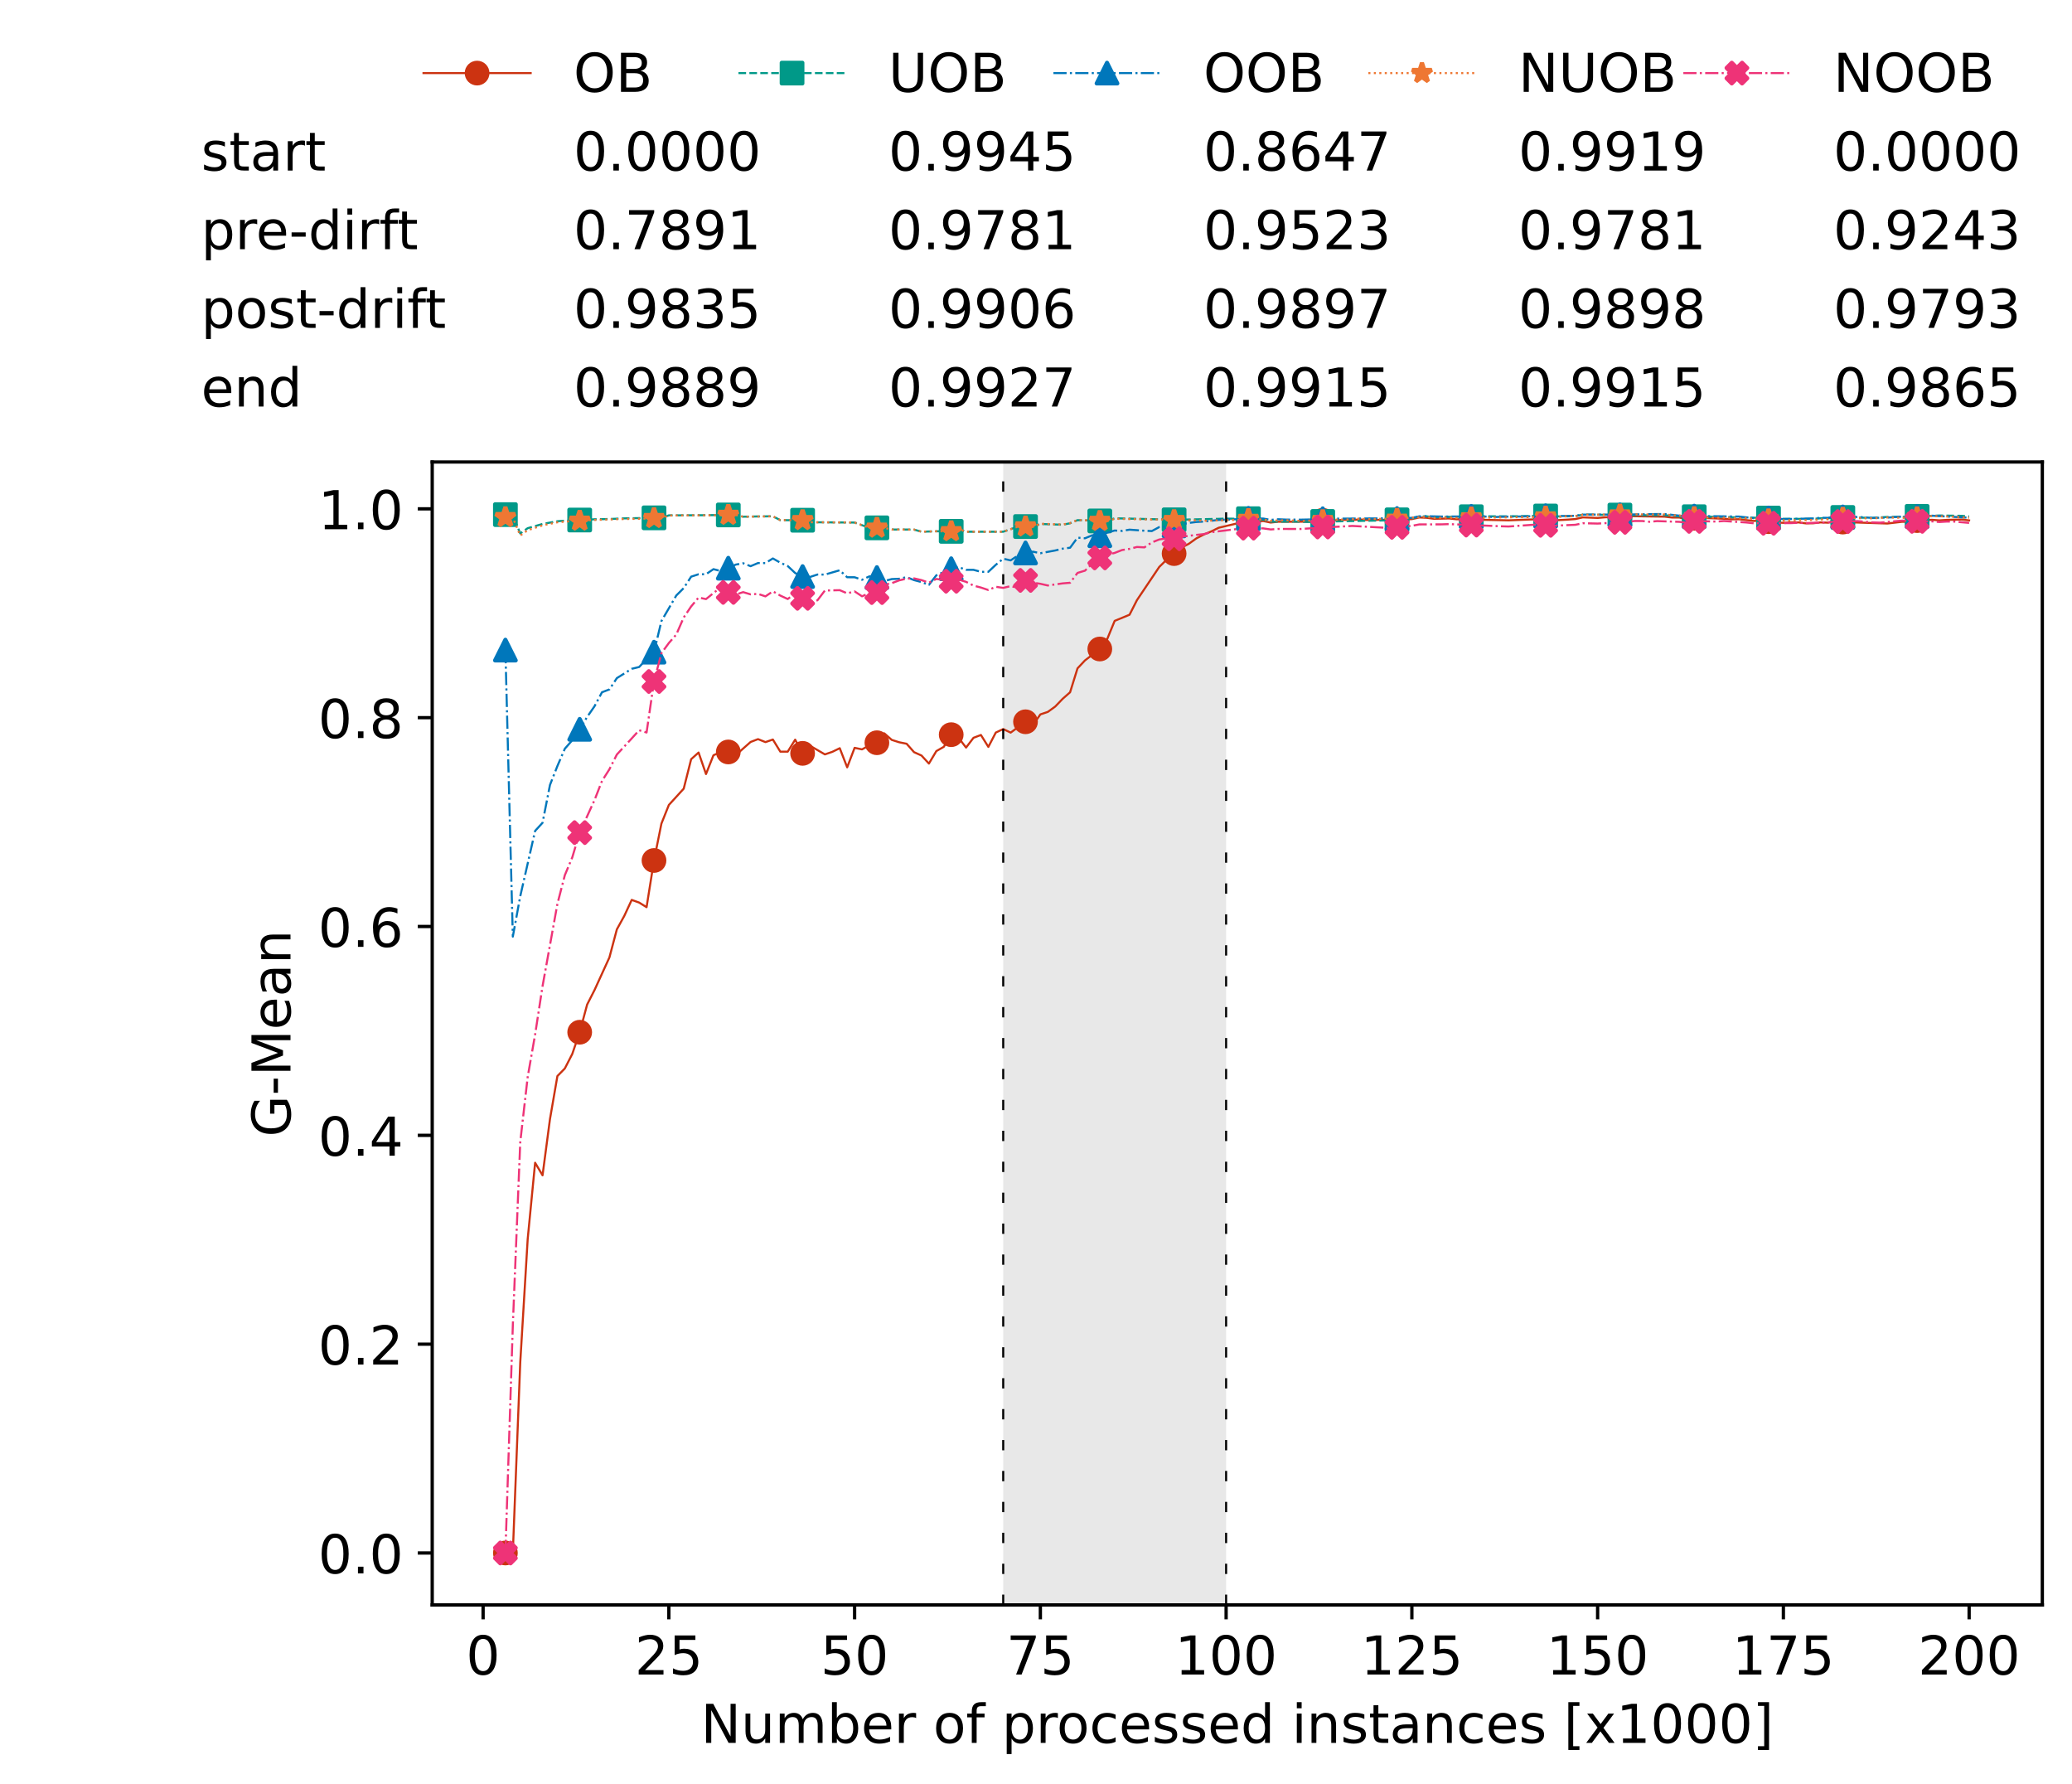 <?xml version="1.0" encoding="utf-8" standalone="no"?>
<!DOCTYPE svg PUBLIC "-//W3C//DTD SVG 1.1//EN"
  "http://www.w3.org/Graphics/SVG/1.1/DTD/svg11.dtd">
<!-- Created with matplotlib (https://matplotlib.org/) -->
<svg height="432.615pt" version="1.1" viewBox="0 0 502.65 432.615" width="502.65pt" xmlns="http://www.w3.org/2000/svg" xmlns:xlink="http://www.w3.org/1999/xlink">
 <defs>
  <style type="text/css">*{stroke-linecap:butt;stroke-linejoin:round;}</style>
 </defs>
 <g id="figure_1">
  <g id="patch_1">
   <path d="M 0 432.615 
L 502.65 432.615 
L 502.65 0 
L 0 0 
z
" style="fill:#ffffff;"/>
  </g>
  <g id="axes_1">
   <g id="patch_2">
    <path d="M 104.85 389.252 
L 495.45 389.252 
L 495.45 112.052 
L 104.85 112.052 
z
" style="fill:#ffffff;"/>
   </g>
   <g id="patch_3">
    <path clip-path="url(#pd36e536849)" d="M 297.446 389.252 
L 297.446 112.052 
L 243.372 112.052 
L 243.372 389.252 
z
" style="fill:#d3d3d3;opacity:0.5;"/>
   </g>
   <g id="matplotlib.axis_1">
    <g id="xtick_1">
     <g id="line2d_1">
      <defs>
       <path d="M 0 0 
L 0 3.5 
" id="m8da18ddfa4" style="stroke:#000000;stroke-width:0.8;"/>
      </defs>
      <g>
       <use style="stroke:#000000;stroke-width:0.8;" x="117.197" xlink:href="#m8da18ddfa4" y="389.252"/>
      </g>
     </g>
     <g id="text_1">
      <!-- 0 -->
      <g transform="translate(113.061 406.13)scale(0.13 -0.13)">
       <defs>
        <path d="M 31.781 66.406 
Q 24.172 66.406 20.328 58.906 
Q 16.5 51.422 16.5 36.375 
Q 16.5 21.391 20.328 13.891 
Q 24.172 6.391 31.781 6.391 
Q 39.453 6.391 43.281 13.891 
Q 47.125 21.391 47.125 36.375 
Q 47.125 51.422 43.281 58.906 
Q 39.453 66.406 31.781 66.406 
z
M 31.781 74.219 
Q 44.047 74.219 50.516 64.516 
Q 56.984 54.828 56.984 36.375 
Q 56.984 17.969 50.516 8.266 
Q 44.047 -1.422 31.781 -1.422 
Q 19.531 -1.422 13.062 8.266 
Q 6.594 17.969 6.594 36.375 
Q 6.594 54.828 13.062 64.516 
Q 19.531 74.219 31.781 74.219 
z
" id="DejaVuSans-48"/>
       </defs>
       <use xlink:href="#DejaVuSans-48"/>
      </g>
     </g>
    </g>
    <g id="xtick_2">
     <g id="line2d_2">
      <g>
       <use style="stroke:#000000;stroke-width:0.8;" x="162.259" xlink:href="#m8da18ddfa4" y="389.252"/>
      </g>
     </g>
     <g id="text_2">
      <!-- 25 -->
      <g transform="translate(153.988 406.13)scale(0.13 -0.13)">
       <defs>
        <path d="M 19.188 8.297 
L 53.609 8.297 
L 53.609 0 
L 7.328 0 
L 7.328 8.297 
Q 12.938 14.109 22.625 23.891 
Q 32.328 33.688 34.812 36.531 
Q 39.547 41.844 41.422 45.531 
Q 43.312 49.219 43.312 52.781 
Q 43.312 58.594 39.234 62.25 
Q 35.156 65.922 28.609 65.922 
Q 23.969 65.922 18.812 64.312 
Q 13.672 62.703 7.812 59.422 
L 7.812 69.391 
Q 13.766 71.781 18.938 73 
Q 24.125 74.219 28.422 74.219 
Q 39.75 74.219 46.484 68.547 
Q 53.219 62.891 53.219 53.422 
Q 53.219 48.922 51.531 44.891 
Q 49.859 40.875 45.406 35.406 
Q 44.188 33.984 37.641 27.219 
Q 31.109 20.453 19.188 8.297 
z
" id="DejaVuSans-50"/>
        <path d="M 10.797 72.906 
L 49.516 72.906 
L 49.516 64.594 
L 19.828 64.594 
L 19.828 46.734 
Q 21.969 47.469 24.109 47.828 
Q 26.266 48.188 28.422 48.188 
Q 40.625 48.188 47.75 41.5 
Q 54.891 34.812 54.891 23.391 
Q 54.891 11.625 47.562 5.094 
Q 40.234 -1.422 26.906 -1.422 
Q 22.312 -1.422 17.547 -0.641 
Q 12.797 0.141 7.719 1.703 
L 7.719 11.625 
Q 12.109 9.234 16.797 8.062 
Q 21.484 6.891 26.703 6.891 
Q 35.156 6.891 40.078 11.328 
Q 45.016 15.766 45.016 23.391 
Q 45.016 31 40.078 35.438 
Q 35.156 39.891 26.703 39.891 
Q 22.75 39.891 18.812 39.016 
Q 14.891 38.141 10.797 36.281 
z
" id="DejaVuSans-53"/>
       </defs>
       <use xlink:href="#DejaVuSans-50"/>
       <use x="63.623" xlink:href="#DejaVuSans-53"/>
      </g>
     </g>
    </g>
    <g id="xtick_3">
     <g id="line2d_3">
      <g>
       <use style="stroke:#000000;stroke-width:0.8;" x="207.322" xlink:href="#m8da18ddfa4" y="389.252"/>
      </g>
     </g>
     <g id="text_3">
      <!-- 50 -->
      <g transform="translate(199.05 406.13)scale(0.13 -0.13)">
       <use xlink:href="#DejaVuSans-53"/>
       <use x="63.623" xlink:href="#DejaVuSans-48"/>
      </g>
     </g>
    </g>
    <g id="xtick_4">
     <g id="line2d_4">
      <g>
       <use style="stroke:#000000;stroke-width:0.8;" x="252.384" xlink:href="#m8da18ddfa4" y="389.252"/>
      </g>
     </g>
     <g id="text_4">
      <!-- 75 -->
      <g transform="translate(244.113 406.13)scale(0.13 -0.13)">
       <defs>
        <path d="M 8.203 72.906 
L 55.078 72.906 
L 55.078 68.703 
L 28.609 0 
L 18.312 0 
L 43.219 64.594 
L 8.203 64.594 
z
" id="DejaVuSans-55"/>
       </defs>
       <use xlink:href="#DejaVuSans-55"/>
       <use x="63.623" xlink:href="#DejaVuSans-53"/>
      </g>
     </g>
    </g>
    <g id="xtick_5">
     <g id="line2d_5">
      <g>
       <use style="stroke:#000000;stroke-width:0.8;" x="297.446" xlink:href="#m8da18ddfa4" y="389.252"/>
      </g>
     </g>
     <g id="text_5">
      <!-- 100 -->
      <g transform="translate(285.039 406.13)scale(0.13 -0.13)">
       <defs>
        <path d="M 12.406 8.297 
L 28.516 8.297 
L 28.516 63.922 
L 10.984 60.406 
L 10.984 69.391 
L 28.422 72.906 
L 38.281 72.906 
L 38.281 8.297 
L 54.391 8.297 
L 54.391 0 
L 12.406 0 
z
" id="DejaVuSans-49"/>
       </defs>
       <use xlink:href="#DejaVuSans-49"/>
       <use x="63.623" xlink:href="#DejaVuSans-48"/>
       <use x="127.246" xlink:href="#DejaVuSans-48"/>
      </g>
     </g>
    </g>
    <g id="xtick_6">
     <g id="line2d_6">
      <g>
       <use style="stroke:#000000;stroke-width:0.8;" x="342.509" xlink:href="#m8da18ddfa4" y="389.252"/>
      </g>
     </g>
     <g id="text_6">
      <!-- 125 -->
      <g transform="translate(330.102 406.13)scale(0.13 -0.13)">
       <use xlink:href="#DejaVuSans-49"/>
       <use x="63.623" xlink:href="#DejaVuSans-50"/>
       <use x="127.246" xlink:href="#DejaVuSans-53"/>
      </g>
     </g>
    </g>
    <g id="xtick_7">
     <g id="line2d_7">
      <g>
       <use style="stroke:#000000;stroke-width:0.8;" x="387.571" xlink:href="#m8da18ddfa4" y="389.252"/>
      </g>
     </g>
     <g id="text_7">
      <!-- 150 -->
      <g transform="translate(375.164 406.13)scale(0.13 -0.13)">
       <use xlink:href="#DejaVuSans-49"/>
       <use x="63.623" xlink:href="#DejaVuSans-53"/>
       <use x="127.246" xlink:href="#DejaVuSans-48"/>
      </g>
     </g>
    </g>
    <g id="xtick_8">
     <g id="line2d_8">
      <g>
       <use style="stroke:#000000;stroke-width:0.8;" x="432.633" xlink:href="#m8da18ddfa4" y="389.252"/>
      </g>
     </g>
     <g id="text_8">
      <!-- 175 -->
      <g transform="translate(420.226 406.13)scale(0.13 -0.13)">
       <use xlink:href="#DejaVuSans-49"/>
       <use x="63.623" xlink:href="#DejaVuSans-55"/>
       <use x="127.246" xlink:href="#DejaVuSans-53"/>
      </g>
     </g>
    </g>
    <g id="xtick_9">
     <g id="line2d_9">
      <g>
       <use style="stroke:#000000;stroke-width:0.8;" x="477.695" xlink:href="#m8da18ddfa4" y="389.252"/>
      </g>
     </g>
     <g id="text_9">
      <!-- 200 -->
      <g transform="translate(465.289 406.13)scale(0.13 -0.13)">
       <use xlink:href="#DejaVuSans-50"/>
       <use x="63.623" xlink:href="#DejaVuSans-48"/>
       <use x="127.246" xlink:href="#DejaVuSans-48"/>
      </g>
     </g>
    </g>
    <g id="text_10">
     <!-- Number of processed instances [x1000] -->
     <g transform="translate(170.025 422.711)scale(0.13 -0.13)">
      <defs>
       <path d="M 9.812 72.906 
L 23.094 72.906 
L 55.422 11.922 
L 55.422 72.906 
L 64.984 72.906 
L 64.984 0 
L 51.703 0 
L 19.391 60.984 
L 19.391 0 
L 9.812 0 
z
" id="DejaVuSans-78"/>
       <path d="M 8.5 21.578 
L 8.5 54.688 
L 17.484 54.688 
L 17.484 21.922 
Q 17.484 14.156 20.5 10.266 
Q 23.531 6.391 29.594 6.391 
Q 36.859 6.391 41.078 11.031 
Q 45.312 15.672 45.312 23.688 
L 45.312 54.688 
L 54.297 54.688 
L 54.297 0 
L 45.312 0 
L 45.312 8.406 
Q 42.047 3.422 37.719 1 
Q 33.406 -1.422 27.688 -1.422 
Q 18.266 -1.422 13.375 4.438 
Q 8.5 10.297 8.5 21.578 
z
M 31.109 56 
z
" id="DejaVuSans-117"/>
       <path d="M 52 44.188 
Q 55.375 50.25 60.062 53.125 
Q 64.75 56 71.094 56 
Q 79.641 56 84.281 50.016 
Q 88.922 44.047 88.922 33.016 
L 88.922 0 
L 79.891 0 
L 79.891 32.719 
Q 79.891 40.578 77.094 44.375 
Q 74.312 48.188 68.609 48.188 
Q 61.625 48.188 57.562 43.547 
Q 53.516 38.922 53.516 30.906 
L 53.516 0 
L 44.484 0 
L 44.484 32.719 
Q 44.484 40.625 41.703 44.406 
Q 38.922 48.188 33.109 48.188 
Q 26.219 48.188 22.156 43.531 
Q 18.109 38.875 18.109 30.906 
L 18.109 0 
L 9.078 0 
L 9.078 54.688 
L 18.109 54.688 
L 18.109 46.188 
Q 21.188 51.219 25.484 53.609 
Q 29.781 56 35.688 56 
Q 41.656 56 45.828 52.969 
Q 50 49.953 52 44.188 
z
" id="DejaVuSans-109"/>
       <path d="M 48.688 27.297 
Q 48.688 37.203 44.609 42.844 
Q 40.531 48.484 33.406 48.484 
Q 26.266 48.484 22.188 42.844 
Q 18.109 37.203 18.109 27.297 
Q 18.109 17.391 22.188 11.75 
Q 26.266 6.109 33.406 6.109 
Q 40.531 6.109 44.609 11.75 
Q 48.688 17.391 48.688 27.297 
z
M 18.109 46.391 
Q 20.953 51.266 25.266 53.625 
Q 29.594 56 35.594 56 
Q 45.562 56 51.781 48.094 
Q 58.016 40.188 58.016 27.297 
Q 58.016 14.406 51.781 6.484 
Q 45.562 -1.422 35.594 -1.422 
Q 29.594 -1.422 25.266 0.953 
Q 20.953 3.328 18.109 8.203 
L 18.109 0 
L 9.078 0 
L 9.078 75.984 
L 18.109 75.984 
z
" id="DejaVuSans-98"/>
       <path d="M 56.203 29.594 
L 56.203 25.203 
L 14.891 25.203 
Q 15.484 15.922 20.484 11.062 
Q 25.484 6.203 34.422 6.203 
Q 39.594 6.203 44.453 7.469 
Q 49.312 8.734 54.109 11.281 
L 54.109 2.781 
Q 49.266 0.734 44.188 -0.344 
Q 39.109 -1.422 33.891 -1.422 
Q 20.797 -1.422 13.156 6.188 
Q 5.516 13.812 5.516 26.812 
Q 5.516 40.234 12.766 48.109 
Q 20.016 56 32.328 56 
Q 43.359 56 49.781 48.891 
Q 56.203 41.797 56.203 29.594 
z
M 47.219 32.234 
Q 47.125 39.594 43.094 43.984 
Q 39.062 48.391 32.422 48.391 
Q 24.906 48.391 20.391 44.141 
Q 15.875 39.891 15.188 32.172 
z
" id="DejaVuSans-101"/>
       <path d="M 41.109 46.297 
Q 39.594 47.172 37.812 47.578 
Q 36.031 48 33.891 48 
Q 26.266 48 22.188 43.047 
Q 18.109 38.094 18.109 28.812 
L 18.109 0 
L 9.078 0 
L 9.078 54.688 
L 18.109 54.688 
L 18.109 46.188 
Q 20.953 51.172 25.484 53.578 
Q 30.031 56 36.531 56 
Q 37.453 56 38.578 55.875 
Q 39.703 55.766 41.062 55.516 
z
" id="DejaVuSans-114"/>
       <path id="DejaVuSans-32"/>
       <path d="M 30.609 48.391 
Q 23.391 48.391 19.188 42.75 
Q 14.984 37.109 14.984 27.297 
Q 14.984 17.484 19.156 11.844 
Q 23.344 6.203 30.609 6.203 
Q 37.797 6.203 41.984 11.859 
Q 46.188 17.531 46.188 27.297 
Q 46.188 37.016 41.984 42.703 
Q 37.797 48.391 30.609 48.391 
z
M 30.609 56 
Q 42.328 56 49.016 48.375 
Q 55.719 40.766 55.719 27.297 
Q 55.719 13.875 49.016 6.219 
Q 42.328 -1.422 30.609 -1.422 
Q 18.844 -1.422 12.172 6.219 
Q 5.516 13.875 5.516 27.297 
Q 5.516 40.766 12.172 48.375 
Q 18.844 56 30.609 56 
z
" id="DejaVuSans-111"/>
       <path d="M 37.109 75.984 
L 37.109 68.5 
L 28.516 68.5 
Q 23.688 68.5 21.797 66.547 
Q 19.922 64.594 19.922 59.516 
L 19.922 54.688 
L 34.719 54.688 
L 34.719 47.703 
L 19.922 47.703 
L 19.922 0 
L 10.891 0 
L 10.891 47.703 
L 2.297 47.703 
L 2.297 54.688 
L 10.891 54.688 
L 10.891 58.5 
Q 10.891 67.625 15.141 71.797 
Q 19.391 75.984 28.609 75.984 
z
" id="DejaVuSans-102"/>
       <path d="M 18.109 8.203 
L 18.109 -20.797 
L 9.078 -20.797 
L 9.078 54.688 
L 18.109 54.688 
L 18.109 46.391 
Q 20.953 51.266 25.266 53.625 
Q 29.594 56 35.594 56 
Q 45.562 56 51.781 48.094 
Q 58.016 40.188 58.016 27.297 
Q 58.016 14.406 51.781 6.484 
Q 45.562 -1.422 35.594 -1.422 
Q 29.594 -1.422 25.266 0.953 
Q 20.953 3.328 18.109 8.203 
z
M 48.688 27.297 
Q 48.688 37.203 44.609 42.844 
Q 40.531 48.484 33.406 48.484 
Q 26.266 48.484 22.188 42.844 
Q 18.109 37.203 18.109 27.297 
Q 18.109 17.391 22.188 11.75 
Q 26.266 6.109 33.406 6.109 
Q 40.531 6.109 44.609 11.75 
Q 48.688 17.391 48.688 27.297 
z
" id="DejaVuSans-112"/>
       <path d="M 48.781 52.594 
L 48.781 44.188 
Q 44.969 46.297 41.141 47.344 
Q 37.312 48.391 33.406 48.391 
Q 24.656 48.391 19.812 42.844 
Q 14.984 37.312 14.984 27.297 
Q 14.984 17.281 19.812 11.734 
Q 24.656 6.203 33.406 6.203 
Q 37.312 6.203 41.141 7.25 
Q 44.969 8.297 48.781 10.406 
L 48.781 2.094 
Q 45.016 0.344 40.984 -0.531 
Q 36.969 -1.422 32.422 -1.422 
Q 20.062 -1.422 12.781 6.344 
Q 5.516 14.109 5.516 27.297 
Q 5.516 40.672 12.859 48.328 
Q 20.219 56 33.016 56 
Q 37.156 56 41.109 55.141 
Q 45.062 54.297 48.781 52.594 
z
" id="DejaVuSans-99"/>
       <path d="M 44.281 53.078 
L 44.281 44.578 
Q 40.484 46.531 36.375 47.5 
Q 32.281 48.484 27.875 48.484 
Q 21.188 48.484 17.844 46.438 
Q 14.5 44.391 14.5 40.281 
Q 14.5 37.156 16.891 35.375 
Q 19.281 33.594 26.516 31.984 
L 29.594 31.297 
Q 39.156 29.25 43.188 25.516 
Q 47.219 21.781 47.219 15.094 
Q 47.219 7.469 41.188 3.016 
Q 35.156 -1.422 24.609 -1.422 
Q 20.219 -1.422 15.453 -0.562 
Q 10.688 0.297 5.422 2 
L 5.422 11.281 
Q 10.406 8.688 15.234 7.391 
Q 20.062 6.109 24.812 6.109 
Q 31.156 6.109 34.562 8.281 
Q 37.984 10.453 37.984 14.406 
Q 37.984 18.062 35.516 20.016 
Q 33.062 21.969 24.703 23.781 
L 21.578 24.516 
Q 13.234 26.266 9.516 29.906 
Q 5.812 33.547 5.812 39.891 
Q 5.812 47.609 11.281 51.797 
Q 16.75 56 26.812 56 
Q 31.781 56 36.172 55.266 
Q 40.578 54.547 44.281 53.078 
z
" id="DejaVuSans-115"/>
       <path d="M 45.406 46.391 
L 45.406 75.984 
L 54.391 75.984 
L 54.391 0 
L 45.406 0 
L 45.406 8.203 
Q 42.578 3.328 38.25 0.953 
Q 33.938 -1.422 27.875 -1.422 
Q 17.969 -1.422 11.734 6.484 
Q 5.516 14.406 5.516 27.297 
Q 5.516 40.188 11.734 48.094 
Q 17.969 56 27.875 56 
Q 33.938 56 38.25 53.625 
Q 42.578 51.266 45.406 46.391 
z
M 14.797 27.297 
Q 14.797 17.391 18.875 11.75 
Q 22.953 6.109 30.078 6.109 
Q 37.203 6.109 41.297 11.75 
Q 45.406 17.391 45.406 27.297 
Q 45.406 37.203 41.297 42.844 
Q 37.203 48.484 30.078 48.484 
Q 22.953 48.484 18.875 42.844 
Q 14.797 37.203 14.797 27.297 
z
" id="DejaVuSans-100"/>
       <path d="M 9.422 54.688 
L 18.406 54.688 
L 18.406 0 
L 9.422 0 
z
M 9.422 75.984 
L 18.406 75.984 
L 18.406 64.594 
L 9.422 64.594 
z
" id="DejaVuSans-105"/>
       <path d="M 54.891 33.016 
L 54.891 0 
L 45.906 0 
L 45.906 32.719 
Q 45.906 40.484 42.875 44.328 
Q 39.844 48.188 33.797 48.188 
Q 26.516 48.188 22.312 43.547 
Q 18.109 38.922 18.109 30.906 
L 18.109 0 
L 9.078 0 
L 9.078 54.688 
L 18.109 54.688 
L 18.109 46.188 
Q 21.344 51.125 25.703 53.562 
Q 30.078 56 35.797 56 
Q 45.219 56 50.047 50.172 
Q 54.891 44.344 54.891 33.016 
z
" id="DejaVuSans-110"/>
       <path d="M 18.312 70.219 
L 18.312 54.688 
L 36.812 54.688 
L 36.812 47.703 
L 18.312 47.703 
L 18.312 18.016 
Q 18.312 11.328 20.141 9.422 
Q 21.969 7.516 27.594 7.516 
L 36.812 7.516 
L 36.812 0 
L 27.594 0 
Q 17.188 0 13.234 3.875 
Q 9.281 7.766 9.281 18.016 
L 9.281 47.703 
L 2.688 47.703 
L 2.688 54.688 
L 9.281 54.688 
L 9.281 70.219 
z
" id="DejaVuSans-116"/>
       <path d="M 34.281 27.484 
Q 23.391 27.484 19.188 25 
Q 14.984 22.516 14.984 16.5 
Q 14.984 11.719 18.141 8.906 
Q 21.297 6.109 26.703 6.109 
Q 34.188 6.109 38.703 11.406 
Q 43.219 16.703 43.219 25.484 
L 43.219 27.484 
z
M 52.203 31.203 
L 52.203 0 
L 43.219 0 
L 43.219 8.297 
Q 40.141 3.328 35.547 0.953 
Q 30.953 -1.422 24.312 -1.422 
Q 15.922 -1.422 10.953 3.297 
Q 6 8.016 6 15.922 
Q 6 25.141 12.172 29.828 
Q 18.359 34.516 30.609 34.516 
L 43.219 34.516 
L 43.219 35.406 
Q 43.219 41.609 39.141 45 
Q 35.062 48.391 27.688 48.391 
Q 23 48.391 18.547 47.266 
Q 14.109 46.141 10.016 43.891 
L 10.016 52.203 
Q 14.938 54.109 19.578 55.047 
Q 24.219 56 28.609 56 
Q 40.484 56 46.344 49.844 
Q 52.203 43.703 52.203 31.203 
z
" id="DejaVuSans-97"/>
       <path d="M 8.594 75.984 
L 29.297 75.984 
L 29.297 69 
L 17.578 69 
L 17.578 -6.203 
L 29.297 -6.203 
L 29.297 -13.188 
L 8.594 -13.188 
z
" id="DejaVuSans-91"/>
       <path d="M 54.891 54.688 
L 35.109 28.078 
L 55.906 0 
L 45.312 0 
L 29.391 21.484 
L 13.484 0 
L 2.875 0 
L 24.125 28.609 
L 4.688 54.688 
L 15.281 54.688 
L 29.781 35.203 
L 44.281 54.688 
z
" id="DejaVuSans-120"/>
       <path d="M 30.422 75.984 
L 30.422 -13.188 
L 9.719 -13.188 
L 9.719 -6.203 
L 21.391 -6.203 
L 21.391 69 
L 9.719 69 
L 9.719 75.984 
z
" id="DejaVuSans-93"/>
      </defs>
      <use xlink:href="#DejaVuSans-78"/>
      <use x="74.805" xlink:href="#DejaVuSans-117"/>
      <use x="138.184" xlink:href="#DejaVuSans-109"/>
      <use x="235.596" xlink:href="#DejaVuSans-98"/>
      <use x="299.072" xlink:href="#DejaVuSans-101"/>
      <use x="360.596" xlink:href="#DejaVuSans-114"/>
      <use x="401.709" xlink:href="#DejaVuSans-32"/>
      <use x="433.496" xlink:href="#DejaVuSans-111"/>
      <use x="494.678" xlink:href="#DejaVuSans-102"/>
      <use x="529.883" xlink:href="#DejaVuSans-32"/>
      <use x="561.67" xlink:href="#DejaVuSans-112"/>
      <use x="625.146" xlink:href="#DejaVuSans-114"/>
      <use x="664.01" xlink:href="#DejaVuSans-111"/>
      <use x="725.191" xlink:href="#DejaVuSans-99"/>
      <use x="780.172" xlink:href="#DejaVuSans-101"/>
      <use x="841.695" xlink:href="#DejaVuSans-115"/>
      <use x="893.795" xlink:href="#DejaVuSans-115"/>
      <use x="945.895" xlink:href="#DejaVuSans-101"/>
      <use x="1007.418" xlink:href="#DejaVuSans-100"/>
      <use x="1070.895" xlink:href="#DejaVuSans-32"/>
      <use x="1102.682" xlink:href="#DejaVuSans-105"/>
      <use x="1130.465" xlink:href="#DejaVuSans-110"/>
      <use x="1193.844" xlink:href="#DejaVuSans-115"/>
      <use x="1245.943" xlink:href="#DejaVuSans-116"/>
      <use x="1285.152" xlink:href="#DejaVuSans-97"/>
      <use x="1346.432" xlink:href="#DejaVuSans-110"/>
      <use x="1409.811" xlink:href="#DejaVuSans-99"/>
      <use x="1464.791" xlink:href="#DejaVuSans-101"/>
      <use x="1526.314" xlink:href="#DejaVuSans-115"/>
      <use x="1578.414" xlink:href="#DejaVuSans-32"/>
      <use x="1610.201" xlink:href="#DejaVuSans-91"/>
      <use x="1649.215" xlink:href="#DejaVuSans-120"/>
      <use x="1708.395" xlink:href="#DejaVuSans-49"/>
      <use x="1772.018" xlink:href="#DejaVuSans-48"/>
      <use x="1835.641" xlink:href="#DejaVuSans-48"/>
      <use x="1899.264" xlink:href="#DejaVuSans-48"/>
      <use x="1962.887" xlink:href="#DejaVuSans-93"/>
     </g>
    </g>
   </g>
   <g id="matplotlib.axis_2">
    <g id="ytick_1">
     <g id="line2d_10">
      <defs>
       <path d="M 0 0 
L -3.5 0 
" id="m514c753766" style="stroke:#000000;stroke-width:0.8;"/>
      </defs>
      <g>
       <use style="stroke:#000000;stroke-width:0.8;" x="104.85" xlink:href="#m514c753766" y="376.652"/>
      </g>
     </g>
     <g id="text_11">
      <!-- 0.0 -->
      <g transform="translate(77.176 381.591)scale(0.13 -0.13)">
       <defs>
        <path d="M 10.688 12.406 
L 21 12.406 
L 21 0 
L 10.688 0 
z
" id="DejaVuSans-46"/>
       </defs>
       <use xlink:href="#DejaVuSans-48"/>
       <use x="63.623" xlink:href="#DejaVuSans-46"/>
       <use x="95.41" xlink:href="#DejaVuSans-48"/>
      </g>
     </g>
    </g>
    <g id="ytick_2">
     <g id="line2d_11">
      <g>
       <use style="stroke:#000000;stroke-width:0.8;" x="104.85" xlink:href="#m514c753766" y="326.004"/>
      </g>
     </g>
     <g id="text_12">
      <!-- 0.2 -->
      <g transform="translate(77.176 330.943)scale(0.13 -0.13)">
       <use xlink:href="#DejaVuSans-48"/>
       <use x="63.623" xlink:href="#DejaVuSans-46"/>
       <use x="95.41" xlink:href="#DejaVuSans-50"/>
      </g>
     </g>
    </g>
    <g id="ytick_3">
     <g id="line2d_12">
      <g>
       <use style="stroke:#000000;stroke-width:0.8;" x="104.85" xlink:href="#m514c753766" y="275.355"/>
      </g>
     </g>
     <g id="text_13">
      <!-- 0.4 -->
      <g transform="translate(77.176 280.294)scale(0.13 -0.13)">
       <defs>
        <path d="M 37.797 64.312 
L 12.891 25.391 
L 37.797 25.391 
z
M 35.203 72.906 
L 47.609 72.906 
L 47.609 25.391 
L 58.016 25.391 
L 58.016 17.188 
L 47.609 17.188 
L 47.609 0 
L 37.797 0 
L 37.797 17.188 
L 4.891 17.188 
L 4.891 26.703 
z
" id="DejaVuSans-52"/>
       </defs>
       <use xlink:href="#DejaVuSans-48"/>
       <use x="63.623" xlink:href="#DejaVuSans-46"/>
       <use x="95.41" xlink:href="#DejaVuSans-52"/>
      </g>
     </g>
    </g>
    <g id="ytick_4">
     <g id="line2d_13">
      <g>
       <use style="stroke:#000000;stroke-width:0.8;" x="104.85" xlink:href="#m514c753766" y="224.707"/>
      </g>
     </g>
     <g id="text_14">
      <!-- 0.6 -->
      <g transform="translate(77.176 229.646)scale(0.13 -0.13)">
       <defs>
        <path d="M 33.016 40.375 
Q 26.375 40.375 22.484 35.828 
Q 18.609 31.297 18.609 23.391 
Q 18.609 15.531 22.484 10.953 
Q 26.375 6.391 33.016 6.391 
Q 39.656 6.391 43.531 10.953 
Q 47.406 15.531 47.406 23.391 
Q 47.406 31.297 43.531 35.828 
Q 39.656 40.375 33.016 40.375 
z
M 52.594 71.297 
L 52.594 62.312 
Q 48.875 64.062 45.094 64.984 
Q 41.312 65.922 37.594 65.922 
Q 27.828 65.922 22.672 59.328 
Q 17.531 52.734 16.797 39.406 
Q 19.672 43.656 24.016 45.922 
Q 28.375 48.188 33.594 48.188 
Q 44.578 48.188 50.953 41.516 
Q 57.328 34.859 57.328 23.391 
Q 57.328 12.156 50.688 5.359 
Q 44.047 -1.422 33.016 -1.422 
Q 20.359 -1.422 13.672 8.266 
Q 6.984 17.969 6.984 36.375 
Q 6.984 53.656 15.188 63.938 
Q 23.391 74.219 37.203 74.219 
Q 40.922 74.219 44.703 73.484 
Q 48.484 72.75 52.594 71.297 
z
" id="DejaVuSans-54"/>
       </defs>
       <use xlink:href="#DejaVuSans-48"/>
       <use x="63.623" xlink:href="#DejaVuSans-46"/>
       <use x="95.41" xlink:href="#DejaVuSans-54"/>
      </g>
     </g>
    </g>
    <g id="ytick_5">
     <g id="line2d_14">
      <g>
       <use style="stroke:#000000;stroke-width:0.8;" x="104.85" xlink:href="#m514c753766" y="174.059"/>
      </g>
     </g>
     <g id="text_15">
      <!-- 0.8 -->
      <g transform="translate(77.176 178.998)scale(0.13 -0.13)">
       <defs>
        <path d="M 31.781 34.625 
Q 24.75 34.625 20.719 30.859 
Q 16.703 27.094 16.703 20.516 
Q 16.703 13.922 20.719 10.156 
Q 24.75 6.391 31.781 6.391 
Q 38.812 6.391 42.859 10.172 
Q 46.922 13.969 46.922 20.516 
Q 46.922 27.094 42.891 30.859 
Q 38.875 34.625 31.781 34.625 
z
M 21.922 38.812 
Q 15.578 40.375 12.031 44.719 
Q 8.5 49.078 8.5 55.328 
Q 8.5 64.062 14.719 69.141 
Q 20.953 74.219 31.781 74.219 
Q 42.672 74.219 48.875 69.141 
Q 55.078 64.062 55.078 55.328 
Q 55.078 49.078 51.531 44.719 
Q 48 40.375 41.703 38.812 
Q 48.828 37.156 52.797 32.312 
Q 56.781 27.484 56.781 20.516 
Q 56.781 9.906 50.312 4.234 
Q 43.844 -1.422 31.781 -1.422 
Q 19.734 -1.422 13.25 4.234 
Q 6.781 9.906 6.781 20.516 
Q 6.781 27.484 10.781 32.312 
Q 14.797 37.156 21.922 38.812 
z
M 18.312 54.391 
Q 18.312 48.734 21.844 45.562 
Q 25.391 42.391 31.781 42.391 
Q 38.141 42.391 41.719 45.562 
Q 45.312 48.734 45.312 54.391 
Q 45.312 60.062 41.719 63.234 
Q 38.141 66.406 31.781 66.406 
Q 25.391 66.406 21.844 63.234 
Q 18.312 60.062 18.312 54.391 
z
" id="DejaVuSans-56"/>
       </defs>
       <use xlink:href="#DejaVuSans-48"/>
       <use x="63.623" xlink:href="#DejaVuSans-46"/>
       <use x="95.41" xlink:href="#DejaVuSans-56"/>
      </g>
     </g>
    </g>
    <g id="ytick_6">
     <g id="line2d_15">
      <g>
       <use style="stroke:#000000;stroke-width:0.8;" x="104.85" xlink:href="#m514c753766" y="123.411"/>
      </g>
     </g>
     <g id="text_16">
      <!-- 1.0 -->
      <g transform="translate(77.176 128.35)scale(0.13 -0.13)">
       <use xlink:href="#DejaVuSans-49"/>
       <use x="63.623" xlink:href="#DejaVuSans-46"/>
       <use x="95.41" xlink:href="#DejaVuSans-48"/>
      </g>
     </g>
    </g>
    <g id="text_17">
     <!-- G-Mean -->
     <g transform="translate(70.472 275.744)rotate(-90)scale(0.13 -0.13)">
      <defs>
       <path d="M 59.516 10.406 
L 59.516 29.984 
L 43.406 29.984 
L 43.406 38.094 
L 69.281 38.094 
L 69.281 6.781 
Q 63.578 2.734 56.688 0.656 
Q 49.812 -1.422 42 -1.422 
Q 24.906 -1.422 15.25 8.562 
Q 5.609 18.562 5.609 36.375 
Q 5.609 54.25 15.25 64.234 
Q 24.906 74.219 42 74.219 
Q 49.125 74.219 55.547 72.453 
Q 61.969 70.703 67.391 67.281 
L 67.391 56.781 
Q 61.922 61.422 55.766 63.766 
Q 49.609 66.109 42.828 66.109 
Q 29.438 66.109 22.719 58.641 
Q 16.016 51.172 16.016 36.375 
Q 16.016 21.625 22.719 14.156 
Q 29.438 6.688 42.828 6.688 
Q 48.047 6.688 52.141 7.594 
Q 56.25 8.5 59.516 10.406 
z
" id="DejaVuSans-71"/>
       <path d="M 4.891 31.391 
L 31.203 31.391 
L 31.203 23.391 
L 4.891 23.391 
z
" id="DejaVuSans-45"/>
       <path d="M 9.812 72.906 
L 24.516 72.906 
L 43.109 23.297 
L 61.812 72.906 
L 76.516 72.906 
L 76.516 0 
L 66.891 0 
L 66.891 64.016 
L 48.094 14.016 
L 38.188 14.016 
L 19.391 64.016 
L 19.391 0 
L 9.812 0 
z
" id="DejaVuSans-77"/>
      </defs>
      <use xlink:href="#DejaVuSans-71"/>
      <use x="77.49" xlink:href="#DejaVuSans-45"/>
      <use x="113.574" xlink:href="#DejaVuSans-77"/>
      <use x="199.854" xlink:href="#DejaVuSans-101"/>
      <use x="261.377" xlink:href="#DejaVuSans-97"/>
      <use x="322.656" xlink:href="#DejaVuSans-110"/>
     </g>
    </g>
   </g>
   <g id="line2d_16"/>
   <g id="line2d_17"/>
   <g id="line2d_18"/>
   <g id="line2d_19"/>
   <g id="line2d_20"/>
   <g id="line2d_21">
    <path clip-path="url(#pd36e536849)" d="M 122.605 376.652 
L 124.407 376.652 
L 126.21 330.417 
L 128.012 300.529 
L 129.815 282.005 
L 131.617 285.054 
L 133.419 271.421 
L 135.222 260.98 
L 137.024 259.138 
L 138.827 255.626 
L 140.629 250.35 
L 142.432 243.644 
L 144.234 240.108 
L 147.839 232.211 
L 149.642 225.411 
L 151.444 222.144 
L 153.247 218.257 
L 155.049 218.903 
L 156.852 220.022 
L 158.654 208.697 
L 160.457 199.748 
L 162.259 195.23 
L 165.864 191.279 
L 167.667 184.131 
L 169.469 182.517 
L 171.272 187.734 
L 173.074 183.18 
L 174.877 182.37 
L 176.679 182.375 
L 178.482 183.142 
L 182.087 179.955 
L 183.889 179.264 
L 185.692 179.988 
L 187.494 179.361 
L 189.297 182.299 
L 191.099 182.296 
L 192.902 179.393 
L 194.704 182.714 
L 196.507 180.865 
L 200.112 182.967 
L 201.914 182.345 
L 203.717 181.466 
L 205.519 186.104 
L 207.322 181.376 
L 209.124 181.75 
L 210.927 180.759 
L 212.729 180.141 
L 214.532 177.868 
L 216.334 179.45 
L 218.137 180.023 
L 219.939 180.386 
L 221.742 182.426 
L 223.544 183.239 
L 225.347 185.193 
L 227.149 182.165 
L 228.952 181.134 
L 230.754 178.184 
L 232.557 178.972 
L 234.359 181.31 
L 236.162 178.945 
L 237.964 178.258 
L 239.767 181.148 
L 241.569 177.673 
L 243.372 176.819 
L 245.174 177.684 
L 248.779 175.055 
L 250.581 175.859 
L 252.384 173.27 
L 254.186 172.664 
L 255.989 171.36 
L 257.791 169.487 
L 259.594 167.898 
L 261.396 162.1 
L 263.199 160.179 
L 266.804 157.405 
L 268.606 154.977 
L 270.409 150.583 
L 274.014 149.097 
L 275.816 145.552 
L 281.224 137.503 
L 283.026 135.727 
L 286.631 132.823 
L 288.434 131.865 
L 290.236 130.57 
L 292.039 129.638 
L 293.841 128.888 
L 295.644 127.996 
L 301.051 126.719 
L 304.656 126.462 
L 306.459 126.366 
L 308.261 126.738 
L 310.064 126.537 
L 317.274 126.527 
L 322.681 126.235 
L 326.286 126.082 
L 328.089 126.108 
L 329.891 125.996 
L 331.694 126.12 
L 340.706 126.002 
L 342.509 125.9 
L 344.311 125.504 
L 346.114 125.585 
L 347.916 125.834 
L 351.521 125.743 
L 353.324 125.933 
L 365.941 126.202 
L 373.151 125.921 
L 376.756 126.218 
L 380.361 126.024 
L 382.163 125.888 
L 383.966 125.481 
L 387.571 125.615 
L 389.373 125.464 
L 392.978 125.374 
L 394.781 125.183 
L 403.793 125.304 
L 405.596 125.515 
L 407.398 125.521 
L 409.201 125.938 
L 411.003 125.695 
L 412.806 125.592 
L 418.213 125.814 
L 420.016 125.95 
L 421.818 125.932 
L 425.423 126.347 
L 427.226 126.277 
L 430.831 126.708 
L 432.633 126.805 
L 434.436 126.694 
L 436.238 126.701 
L 438.041 126.93 
L 439.843 126.909 
L 441.646 126.705 
L 443.448 126.767 
L 445.251 126.411 
L 447.053 126.615 
L 457.868 126.969 
L 461.473 126.547 
L 463.276 126.568 
L 465.078 126.261 
L 468.683 126.076 
L 470.485 126.207 
L 472.288 126.09 
L 475.893 126.004 
L 477.695 126.215 
L 477.695 126.215 
" style="fill:none;stroke:#cc3311;stroke-linecap:square;stroke-width:0.5;"/>
    <defs>
     <path d="M 0 2.5 
C 0.663 2.5 1.299 2.237 1.768 1.768 
C 2.237 1.299 2.5 0.663 2.5 0 
C 2.5 -0.663 2.237 -1.299 1.768 -1.768 
C 1.299 -2.237 0.663 -2.5 0 -2.5 
C -0.663 -2.5 -1.299 -2.237 -1.768 -1.768 
C -2.237 -1.299 -2.5 -0.663 -2.5 0 
C -2.5 0.663 -2.237 1.299 -1.768 1.768 
C -1.299 2.237 -0.663 2.5 0 2.5 
z
" id="me7b9c2f6b8" style="stroke:#cc3311;"/>
    </defs>
    <g clip-path="url(#pd36e536849)">
     <use style="fill:#cc3311;stroke:#cc3311;" x="122.605" xlink:href="#me7b9c2f6b8" y="376.652"/>
     <use style="fill:#cc3311;stroke:#cc3311;" x="140.629" xlink:href="#me7b9c2f6b8" y="250.35"/>
     <use style="fill:#cc3311;stroke:#cc3311;" x="158.654" xlink:href="#me7b9c2f6b8" y="208.697"/>
     <use style="fill:#cc3311;stroke:#cc3311;" x="176.679" xlink:href="#me7b9c2f6b8" y="182.375"/>
     <use style="fill:#cc3311;stroke:#cc3311;" x="194.704" xlink:href="#me7b9c2f6b8" y="182.714"/>
     <use style="fill:#cc3311;stroke:#cc3311;" x="212.729" xlink:href="#me7b9c2f6b8" y="180.141"/>
     <use style="fill:#cc3311;stroke:#cc3311;" x="230.754" xlink:href="#me7b9c2f6b8" y="178.184"/>
     <use style="fill:#cc3311;stroke:#cc3311;" x="248.779" xlink:href="#me7b9c2f6b8" y="175.055"/>
     <use style="fill:#cc3311;stroke:#cc3311;" x="266.804" xlink:href="#me7b9c2f6b8" y="157.405"/>
     <use style="fill:#cc3311;stroke:#cc3311;" x="284.829" xlink:href="#me7b9c2f6b8" y="134.264"/>
     <use style="fill:#cc3311;stroke:#cc3311;" x="302.854" xlink:href="#me7b9c2f6b8" y="126.54"/>
     <use style="fill:#cc3311;stroke:#cc3311;" x="320.879" xlink:href="#me7b9c2f6b8" y="126.189"/>
     <use style="fill:#cc3311;stroke:#cc3311;" x="338.904" xlink:href="#me7b9c2f6b8" y="126.12"/>
     <use style="fill:#cc3311;stroke:#cc3311;" x="356.928" xlink:href="#me7b9c2f6b8" y="126.048"/>
     <use style="fill:#cc3311;stroke:#cc3311;" x="374.953" xlink:href="#me7b9c2f6b8" y="126.08"/>
     <use style="fill:#cc3311;stroke:#cc3311;" x="392.978" xlink:href="#me7b9c2f6b8" y="125.374"/>
     <use style="fill:#cc3311;stroke:#cc3311;" x="411.003" xlink:href="#me7b9c2f6b8" y="125.695"/>
     <use style="fill:#cc3311;stroke:#cc3311;" x="429.028" xlink:href="#me7b9c2f6b8" y="126.519"/>
     <use style="fill:#cc3311;stroke:#cc3311;" x="447.053" xlink:href="#me7b9c2f6b8" y="126.615"/>
     <use style="fill:#cc3311;stroke:#cc3311;" x="465.078" xlink:href="#me7b9c2f6b8" y="126.261"/>
    </g>
   </g>
   <g id="line2d_22"/>
   <g id="line2d_23"/>
   <g id="line2d_24"/>
   <g id="line2d_25"/>
   <g id="line2d_26">
    <path clip-path="url(#pd36e536849)" d="M 122.605 124.813 
L 124.407 125.011 
L 126.21 129.377 
L 128.012 128.109 
L 131.617 127.078 
L 135.222 126.417 
L 137.024 126.283 
L 138.827 126.266 
L 144.234 125.943 
L 147.839 125.879 
L 151.444 125.724 
L 158.654 125.595 
L 160.457 125.646 
L 162.259 124.988 
L 167.667 124.975 
L 178.482 124.897 
L 180.284 125.316 
L 183.889 125.252 
L 187.494 125.22 
L 189.297 126.154 
L 194.704 126.175 
L 196.507 126.66 
L 205.519 126.718 
L 207.322 126.737 
L 210.927 128.025 
L 214.532 128.038 
L 216.334 128.424 
L 221.742 128.444 
L 223.544 128.96 
L 227.149 128.851 
L 230.754 128.863 
L 232.557 128.314 
L 234.359 128.96 
L 243.372 128.959 
L 246.976 127.722 
L 250.581 127.771 
L 252.384 127.082 
L 257.791 127.268 
L 259.594 126.913 
L 261.396 126.159 
L 265.001 126.25 
L 268.606 126.34 
L 270.409 125.7 
L 281.224 125.954 
L 283.026 125.932 
L 284.829 126.074 
L 295.644 125.838 
L 297.446 125.779 
L 301.051 125.824 
L 302.854 125.804 
L 306.459 126.03 
L 308.261 126.525 
L 313.669 126.501 
L 317.274 126.581 
L 337.101 126.198 
L 342.509 125.763 
L 344.311 125.247 
L 346.114 125.231 
L 347.916 125.453 
L 353.324 125.306 
L 356.928 125.33 
L 360.533 125.23 
L 367.743 125.221 
L 371.348 125.148 
L 373.151 125.077 
L 378.558 125.249 
L 382.163 125.189 
L 383.966 124.809 
L 400.188 124.975 
L 403.793 124.951 
L 409.201 125.415 
L 412.806 125.337 
L 418.213 125.311 
L 420.016 125.447 
L 429.028 125.643 
L 430.831 125.832 
L 439.843 125.846 
L 441.646 125.701 
L 443.448 125.712 
L 445.251 125.418 
L 447.053 125.501 
L 450.658 125.52 
L 454.263 125.619 
L 457.868 125.372 
L 463.276 125.333 
L 470.485 125.023 
L 475.893 125.107 
L 477.695 125.256 
L 477.695 125.256 
" style="fill:none;stroke:#009988;stroke-dasharray:1.85,0.8;stroke-dashoffset:0;stroke-width:0.5;"/>
    <defs>
     <path d="M -2.5 2.5 
L 2.5 2.5 
L 2.5 -2.5 
L -2.5 -2.5 
z
" id="mbe4010f2bc" style="stroke:#009988;stroke-linejoin:miter;"/>
    </defs>
    <g clip-path="url(#pd36e536849)">
     <use style="fill:#009988;stroke:#009988;stroke-linejoin:miter;" x="122.605" xlink:href="#mbe4010f2bc" y="124.813"/>
     <use style="fill:#009988;stroke:#009988;stroke-linejoin:miter;" x="140.629" xlink:href="#mbe4010f2bc" y="126.123"/>
     <use style="fill:#009988;stroke:#009988;stroke-linejoin:miter;" x="158.654" xlink:href="#mbe4010f2bc" y="125.595"/>
     <use style="fill:#009988;stroke:#009988;stroke-linejoin:miter;" x="176.679" xlink:href="#mbe4010f2bc" y="124.891"/>
     <use style="fill:#009988;stroke:#009988;stroke-linejoin:miter;" x="194.704" xlink:href="#mbe4010f2bc" y="126.175"/>
     <use style="fill:#009988;stroke:#009988;stroke-linejoin:miter;" x="212.729" xlink:href="#mbe4010f2bc" y="128.018"/>
     <use style="fill:#009988;stroke:#009988;stroke-linejoin:miter;" x="230.754" xlink:href="#mbe4010f2bc" y="128.863"/>
     <use style="fill:#009988;stroke:#009988;stroke-linejoin:miter;" x="248.779" xlink:href="#mbe4010f2bc" y="127.706"/>
     <use style="fill:#009988;stroke:#009988;stroke-linejoin:miter;" x="266.804" xlink:href="#mbe4010f2bc" y="126.346"/>
     <use style="fill:#009988;stroke:#009988;stroke-linejoin:miter;" x="284.829" xlink:href="#mbe4010f2bc" y="126.074"/>
     <use style="fill:#009988;stroke:#009988;stroke-linejoin:miter;" x="302.854" xlink:href="#mbe4010f2bc" y="125.804"/>
     <use style="fill:#009988;stroke:#009988;stroke-linejoin:miter;" x="320.879" xlink:href="#mbe4010f2bc" y="126.466"/>
     <use style="fill:#009988;stroke:#009988;stroke-linejoin:miter;" x="338.904" xlink:href="#mbe4010f2bc" y="126.081"/>
     <use style="fill:#009988;stroke:#009988;stroke-linejoin:miter;" x="356.928" xlink:href="#mbe4010f2bc" y="125.33"/>
     <use style="fill:#009988;stroke:#009988;stroke-linejoin:miter;" x="374.953" xlink:href="#mbe4010f2bc" y="125.155"/>
     <use style="fill:#009988;stroke:#009988;stroke-linejoin:miter;" x="392.978" xlink:href="#mbe4010f2bc" y="124.922"/>
     <use style="fill:#009988;stroke:#009988;stroke-linejoin:miter;" x="411.003" xlink:href="#mbe4010f2bc" y="125.324"/>
     <use style="fill:#009988;stroke:#009988;stroke-linejoin:miter;" x="429.028" xlink:href="#mbe4010f2bc" y="125.643"/>
     <use style="fill:#009988;stroke:#009988;stroke-linejoin:miter;" x="447.053" xlink:href="#mbe4010f2bc" y="125.501"/>
     <use style="fill:#009988;stroke:#009988;stroke-linejoin:miter;" x="465.078" xlink:href="#mbe4010f2bc" y="125.237"/>
    </g>
   </g>
   <g id="line2d_27"/>
   <g id="line2d_28"/>
   <g id="line2d_29"/>
   <g id="line2d_30"/>
   <g id="line2d_31">
    <path clip-path="url(#pd36e536849)" d="M 122.605 157.669 
L 124.407 227.16 
L 126.21 217.362 
L 129.815 201.519 
L 131.617 199.552 
L 133.419 190.376 
L 135.222 185.785 
L 137.024 181.592 
L 138.827 179.535 
L 140.629 176.884 
L 142.432 173.885 
L 144.234 171.279 
L 146.037 167.896 
L 147.839 167.207 
L 149.642 164.47 
L 153.247 162.21 
L 155.049 161.771 
L 156.852 159.866 
L 158.654 158.172 
L 160.457 150.631 
L 164.062 144.426 
L 165.864 142.632 
L 167.667 139.862 
L 169.469 139.279 
L 171.272 139.268 
L 173.074 138.042 
L 174.877 138.496 
L 176.679 137.81 
L 178.482 136.935 
L 180.284 136.609 
L 182.087 137.319 
L 183.889 136.557 
L 185.692 136.563 
L 187.494 135.443 
L 189.297 136.474 
L 191.099 137.284 
L 192.902 138.979 
L 194.704 139.84 
L 196.507 139.934 
L 198.309 139.345 
L 200.112 139.358 
L 203.717 138.306 
L 205.519 140.001 
L 207.322 140.007 
L 209.124 140.614 
L 210.927 139.781 
L 212.729 140.076 
L 214.532 140.924 
L 216.334 140.446 
L 218.137 140.372 
L 219.939 139.978 
L 221.742 140.696 
L 223.544 141.169 
L 225.347 141.844 
L 227.149 139.529 
L 230.754 137.935 
L 232.557 137.545 
L 234.359 138.2 
L 236.162 138.206 
L 237.964 138.683 
L 239.767 138.677 
L 241.569 136.989 
L 243.372 135.501 
L 245.174 135.914 
L 246.976 134.698 
L 248.779 134.109 
L 250.581 133.802 
L 252.384 134.176 
L 255.989 133.509 
L 257.791 133.067 
L 259.594 132.844 
L 261.396 130.395 
L 263.199 130.555 
L 265.001 129.813 
L 266.804 129.947 
L 268.606 129.182 
L 270.409 128.671 
L 272.211 128.766 
L 274.014 128.46 
L 277.619 128.72 
L 279.421 128.802 
L 281.224 127.833 
L 284.829 127.537 
L 288.434 126.823 
L 290.236 126.597 
L 292.039 126.503 
L 295.644 126.1 
L 304.656 125.745 
L 306.459 125.767 
L 308.261 126.089 
L 310.064 125.935 
L 311.866 126.013 
L 315.471 126.034 
L 319.076 125.962 
L 320.879 125.815 
L 340.706 125.689 
L 342.509 125.587 
L 344.311 125.241 
L 346.114 125.198 
L 349.719 125.286 
L 356.928 125.249 
L 358.731 125.196 
L 362.336 125.397 
L 365.941 125.291 
L 369.546 125.259 
L 374.953 125.102 
L 376.756 125.181 
L 382.163 125.104 
L 383.966 124.812 
L 394.781 124.79 
L 401.991 124.675 
L 403.793 124.671 
L 409.201 125.257 
L 412.806 125.156 
L 416.411 125.207 
L 420.016 125.261 
L 421.818 125.283 
L 425.423 125.662 
L 429.028 125.631 
L 432.633 125.9 
L 436.238 125.828 
L 439.843 125.74 
L 441.646 125.588 
L 443.448 125.599 
L 445.251 125.24 
L 448.856 125.435 
L 450.658 125.371 
L 454.263 125.613 
L 457.868 125.526 
L 461.473 125.291 
L 465.078 125.278 
L 468.683 125.074 
L 477.695 125.557 
L 477.695 125.557 
" style="fill:none;stroke:#0077bb;stroke-dasharray:3.2,0.8,0.5,0.8;stroke-dashoffset:0;stroke-width:0.5;"/>
    <defs>
     <path d="M 0 -2.5 
L -2.5 2.5 
L 2.5 2.5 
z
" id="m5ea35079ff" style="stroke:#0077bb;stroke-linejoin:miter;"/>
    </defs>
    <g clip-path="url(#pd36e536849)">
     <use style="fill:#0077bb;stroke:#0077bb;stroke-linejoin:miter;" x="122.605" xlink:href="#m5ea35079ff" y="157.669"/>
     <use style="fill:#0077bb;stroke:#0077bb;stroke-linejoin:miter;" x="140.629" xlink:href="#m5ea35079ff" y="176.884"/>
     <use style="fill:#0077bb;stroke:#0077bb;stroke-linejoin:miter;" x="158.654" xlink:href="#m5ea35079ff" y="158.172"/>
     <use style="fill:#0077bb;stroke:#0077bb;stroke-linejoin:miter;" x="176.679" xlink:href="#m5ea35079ff" y="137.81"/>
     <use style="fill:#0077bb;stroke:#0077bb;stroke-linejoin:miter;" x="194.704" xlink:href="#m5ea35079ff" y="139.84"/>
     <use style="fill:#0077bb;stroke:#0077bb;stroke-linejoin:miter;" x="212.729" xlink:href="#m5ea35079ff" y="140.076"/>
     <use style="fill:#0077bb;stroke:#0077bb;stroke-linejoin:miter;" x="230.754" xlink:href="#m5ea35079ff" y="137.935"/>
     <use style="fill:#0077bb;stroke:#0077bb;stroke-linejoin:miter;" x="248.779" xlink:href="#m5ea35079ff" y="134.109"/>
     <use style="fill:#0077bb;stroke:#0077bb;stroke-linejoin:miter;" x="266.804" xlink:href="#m5ea35079ff" y="129.947"/>
     <use style="fill:#0077bb;stroke:#0077bb;stroke-linejoin:miter;" x="284.829" xlink:href="#m5ea35079ff" y="127.537"/>
     <use style="fill:#0077bb;stroke:#0077bb;stroke-linejoin:miter;" x="302.854" xlink:href="#m5ea35079ff" y="125.721"/>
     <use style="fill:#0077bb;stroke:#0077bb;stroke-linejoin:miter;" x="320.879" xlink:href="#m5ea35079ff" y="125.815"/>
     <use style="fill:#0077bb;stroke:#0077bb;stroke-linejoin:miter;" x="338.904" xlink:href="#m5ea35079ff" y="125.758"/>
     <use style="fill:#0077bb;stroke:#0077bb;stroke-linejoin:miter;" x="356.928" xlink:href="#m5ea35079ff" y="125.249"/>
     <use style="fill:#0077bb;stroke:#0077bb;stroke-linejoin:miter;" x="374.953" xlink:href="#m5ea35079ff" y="125.102"/>
     <use style="fill:#0077bb;stroke:#0077bb;stroke-linejoin:miter;" x="392.978" xlink:href="#m5ea35079ff" y="124.867"/>
     <use style="fill:#0077bb;stroke:#0077bb;stroke-linejoin:miter;" x="411.003" xlink:href="#m5ea35079ff" y="125.172"/>
     <use style="fill:#0077bb;stroke:#0077bb;stroke-linejoin:miter;" x="429.028" xlink:href="#m5ea35079ff" y="125.631"/>
     <use style="fill:#0077bb;stroke:#0077bb;stroke-linejoin:miter;" x="447.053" xlink:href="#m5ea35079ff" y="125.373"/>
     <use style="fill:#0077bb;stroke:#0077bb;stroke-linejoin:miter;" x="465.078" xlink:href="#m5ea35079ff" y="125.278"/>
    </g>
   </g>
   <g id="line2d_32"/>
   <g id="line2d_33"/>
   <g id="line2d_34"/>
   <g id="line2d_35"/>
   <g id="line2d_36">
    <path clip-path="url(#pd36e536849)" d="M 122.605 125.453 
L 124.407 125.524 
L 126.21 129.883 
L 128.012 128.584 
L 131.617 127.416 
L 135.222 126.671 
L 137.024 126.509 
L 140.629 126.319 
L 144.234 126.109 
L 149.642 125.915 
L 160.457 125.709 
L 162.259 125.026 
L 171.272 124.981 
L 178.482 124.909 
L 180.284 125.329 
L 187.494 125.22 
L 189.297 126.148 
L 194.704 126.175 
L 196.507 126.66 
L 205.519 126.712 
L 207.322 126.731 
L 210.927 128.019 
L 214.532 128.038 
L 216.334 128.425 
L 221.742 128.445 
L 223.544 128.96 
L 227.149 128.852 
L 230.754 128.863 
L 232.557 128.314 
L 234.359 128.96 
L 243.372 128.959 
L 246.976 127.722 
L 250.581 127.765 
L 252.384 127.03 
L 257.791 127.223 
L 259.594 126.861 
L 261.396 126.131 
L 265.001 126.234 
L 268.606 126.402 
L 270.409 125.819 
L 279.421 125.989 
L 283.026 125.99 
L 284.829 126.16 
L 286.631 126.138 
L 288.434 126.234 
L 290.236 126.183 
L 292.039 126.307 
L 304.656 125.962 
L 306.459 125.999 
L 308.261 126.301 
L 311.866 126.163 
L 315.471 126.336 
L 320.879 126.159 
L 322.681 126.171 
L 324.484 126 
L 326.286 126.031 
L 329.891 125.784 
L 331.694 125.929 
L 340.706 125.691 
L 346.114 125.308 
L 347.916 125.599 
L 351.521 125.512 
L 353.324 125.623 
L 362.336 125.513 
L 373.151 125.378 
L 376.756 125.272 
L 378.558 125.307 
L 380.361 125.183 
L 382.163 125.192 
L 383.966 124.826 
L 391.176 124.795 
L 394.781 124.717 
L 398.386 124.762 
L 401.991 124.792 
L 403.793 124.753 
L 405.596 124.957 
L 407.398 125.025 
L 409.201 125.311 
L 412.806 125.517 
L 418.213 125.535 
L 421.818 125.712 
L 423.621 125.668 
L 425.423 125.825 
L 427.226 125.77 
L 430.831 126.14 
L 432.633 126.212 
L 436.238 126.146 
L 438.041 126.168 
L 443.448 125.931 
L 445.251 125.622 
L 448.856 125.627 
L 454.263 125.719 
L 457.868 125.499 
L 461.473 125.586 
L 463.276 125.617 
L 468.683 125.158 
L 474.09 125.322 
L 477.695 125.563 
L 477.695 125.563 
" style="fill:none;stroke:#ee7733;stroke-dasharray:0.5,0.825;stroke-dashoffset:0;stroke-width:0.5;"/>
    <defs>
     <path d="M 0 -2.5 
L -0.561 -0.773 
L -2.378 -0.773 
L -0.908 0.295 
L -1.469 2.023 
L -0 0.955 
L 1.469 2.023 
L 0.908 0.295 
L 2.378 -0.773 
L 0.561 -0.773 
z
" id="mad27c39aed" style="stroke:#ee7733;stroke-linejoin:bevel;"/>
    </defs>
    <g clip-path="url(#pd36e536849)">
     <use style="fill:#ee7733;stroke:#ee7733;stroke-linejoin:bevel;" x="122.605" xlink:href="#mad27c39aed" y="125.453"/>
     <use style="fill:#ee7733;stroke:#ee7733;stroke-linejoin:bevel;" x="140.629" xlink:href="#mad27c39aed" y="126.319"/>
     <use style="fill:#ee7733;stroke:#ee7733;stroke-linejoin:bevel;" x="158.654" xlink:href="#mad27c39aed" y="125.677"/>
     <use style="fill:#ee7733;stroke:#ee7733;stroke-linejoin:bevel;" x="176.679" xlink:href="#mad27c39aed" y="124.903"/>
     <use style="fill:#ee7733;stroke:#ee7733;stroke-linejoin:bevel;" x="194.704" xlink:href="#mad27c39aed" y="126.175"/>
     <use style="fill:#ee7733;stroke:#ee7733;stroke-linejoin:bevel;" x="212.729" xlink:href="#mad27c39aed" y="128.012"/>
     <use style="fill:#ee7733;stroke:#ee7733;stroke-linejoin:bevel;" x="230.754" xlink:href="#mad27c39aed" y="128.863"/>
     <use style="fill:#ee7733;stroke:#ee7733;stroke-linejoin:bevel;" x="248.779" xlink:href="#mad27c39aed" y="127.706"/>
     <use style="fill:#ee7733;stroke:#ee7733;stroke-linejoin:bevel;" x="266.804" xlink:href="#mad27c39aed" y="126.364"/>
     <use style="fill:#ee7733;stroke:#ee7733;stroke-linejoin:bevel;" x="284.829" xlink:href="#mad27c39aed" y="126.16"/>
     <use style="fill:#ee7733;stroke:#ee7733;stroke-linejoin:bevel;" x="302.854" xlink:href="#mad27c39aed" y="125.882"/>
     <use style="fill:#ee7733;stroke:#ee7733;stroke-linejoin:bevel;" x="320.879" xlink:href="#mad27c39aed" y="126.159"/>
     <use style="fill:#ee7733;stroke:#ee7733;stroke-linejoin:bevel;" x="338.904" xlink:href="#mad27c39aed" y="125.838"/>
     <use style="fill:#ee7733;stroke:#ee7733;stroke-linejoin:bevel;" x="356.928" xlink:href="#mad27c39aed" y="125.497"/>
     <use style="fill:#ee7733;stroke:#ee7733;stroke-linejoin:bevel;" x="374.953" xlink:href="#mad27c39aed" y="125.293"/>
     <use style="fill:#ee7733;stroke:#ee7733;stroke-linejoin:bevel;" x="392.978" xlink:href="#mad27c39aed" y="124.809"/>
     <use style="fill:#ee7733;stroke:#ee7733;stroke-linejoin:bevel;" x="411.003" xlink:href="#mad27c39aed" y="125.432"/>
     <use style="fill:#ee7733;stroke:#ee7733;stroke-linejoin:bevel;" x="429.028" xlink:href="#mad27c39aed" y="125.958"/>
     <use style="fill:#ee7733;stroke:#ee7733;stroke-linejoin:bevel;" x="447.053" xlink:href="#mad27c39aed" y="125.586"/>
     <use style="fill:#ee7733;stroke:#ee7733;stroke-linejoin:bevel;" x="465.078" xlink:href="#mad27c39aed" y="125.465"/>
    </g>
   </g>
   <g id="line2d_37"/>
   <g id="line2d_38"/>
   <g id="line2d_39"/>
   <g id="line2d_40"/>
   <g id="line2d_41">
    <path clip-path="url(#pd36e536849)" d="M 122.605 376.652 
L 124.407 321.474 
L 126.21 276.971 
L 128.012 261.203 
L 129.815 250.904 
L 131.617 239.178 
L 135.222 219.222 
L 137.024 212.26 
L 138.827 207.949 
L 140.629 201.936 
L 144.234 194.023 
L 146.037 189.412 
L 147.839 186.571 
L 149.642 183.002 
L 153.247 179.097 
L 155.049 177.107 
L 156.852 177.659 
L 158.654 165.286 
L 160.457 158.419 
L 162.259 155.953 
L 164.062 153.893 
L 165.864 149.759 
L 167.667 147.083 
L 169.469 144.921 
L 171.272 145.302 
L 174.877 142.398 
L 176.679 143.676 
L 178.482 144.199 
L 180.284 143.613 
L 182.087 144.155 
L 183.889 144.032 
L 185.692 144.642 
L 187.494 143.417 
L 189.297 144.448 
L 191.099 145.282 
L 192.902 143.91 
L 194.704 145.114 
L 196.507 146.133 
L 198.309 145.59 
L 200.112 143.221 
L 203.717 143.137 
L 205.519 143.909 
L 207.322 143.435 
L 209.124 144.625 
L 210.927 143.834 
L 212.729 143.722 
L 214.532 141.826 
L 216.334 141.436 
L 218.137 140.758 
L 219.939 140.343 
L 221.742 140.277 
L 223.544 140.695 
L 225.347 141.326 
L 227.149 140.412 
L 230.754 140.969 
L 232.557 140.575 
L 234.359 141.116 
L 236.162 142.024 
L 237.964 142.497 
L 239.767 143.102 
L 241.569 142.311 
L 243.372 142.583 
L 245.174 142.152 
L 246.976 142.585 
L 248.779 140.767 
L 250.581 141.314 
L 252.384 141.591 
L 254.186 142.002 
L 257.791 141.491 
L 259.594 141.341 
L 261.396 138.952 
L 263.199 138.408 
L 265.001 136.666 
L 266.804 135.312 
L 268.606 134.584 
L 270.409 134.101 
L 272.211 133.402 
L 274.014 133.126 
L 275.816 132.661 
L 277.619 132.759 
L 279.421 131.559 
L 281.224 130.844 
L 283.026 130.578 
L 284.829 130.664 
L 286.631 130.168 
L 290.236 129.731 
L 292.039 129.535 
L 293.841 129.081 
L 301.051 128.187 
L 302.854 128.093 
L 306.459 128.153 
L 308.261 128.411 
L 310.064 128.285 
L 315.471 128.292 
L 319.076 128.073 
L 320.879 127.809 
L 322.681 127.841 
L 326.286 127.651 
L 328.089 127.559 
L 337.101 128.052 
L 342.509 127.53 
L 344.311 127.19 
L 349.719 127.175 
L 351.521 127.111 
L 364.138 127.639 
L 365.941 127.695 
L 373.151 127.192 
L 374.953 127.41 
L 376.756 127.51 
L 382.163 127.283 
L 383.966 126.896 
L 387.571 126.983 
L 391.176 126.786 
L 394.781 126.552 
L 396.583 126.358 
L 398.386 126.362 
L 400.188 126.552 
L 401.991 126.383 
L 407.398 126.563 
L 409.201 126.799 
L 411.003 126.454 
L 412.806 126.405 
L 416.411 126.498 
L 418.213 126.368 
L 423.621 126.718 
L 425.423 126.91 
L 429.028 126.908 
L 434.436 126.873 
L 436.238 126.794 
L 438.041 126.874 
L 441.646 126.751 
L 443.448 126.705 
L 445.251 126.452 
L 448.856 126.457 
L 450.658 126.394 
L 454.263 126.703 
L 456.066 126.762 
L 461.473 126.26 
L 466.881 126.488 
L 468.683 126.453 
L 470.485 126.604 
L 472.288 126.497 
L 474.09 126.505 
L 477.695 126.821 
L 477.695 126.821 
" style="fill:none;stroke:#ee3377;stroke-dasharray:3.2,0.8,0.5,0.8;stroke-dashoffset:0;stroke-width:0.5;"/>
    <defs>
     <path d="M -1.25 2.5 
L 0 1.25 
L 1.25 2.5 
L 2.5 1.25 
L 1.25 0 
L 2.5 -1.25 
L 1.25 -2.5 
L 0 -1.25 
L -1.25 -2.5 
L -2.5 -1.25 
L -1.25 0 
L -2.5 1.25 
z
" id="m0348f62c9f" style="stroke:#ee3377;stroke-linejoin:miter;"/>
    </defs>
    <g clip-path="url(#pd36e536849)">
     <use style="fill:#ee3377;stroke:#ee3377;stroke-linejoin:miter;" x="122.605" xlink:href="#m0348f62c9f" y="376.652"/>
     <use style="fill:#ee3377;stroke:#ee3377;stroke-linejoin:miter;" x="140.629" xlink:href="#m0348f62c9f" y="201.936"/>
     <use style="fill:#ee3377;stroke:#ee3377;stroke-linejoin:miter;" x="158.654" xlink:href="#m0348f62c9f" y="165.286"/>
     <use style="fill:#ee3377;stroke:#ee3377;stroke-linejoin:miter;" x="176.679" xlink:href="#m0348f62c9f" y="143.676"/>
     <use style="fill:#ee3377;stroke:#ee3377;stroke-linejoin:miter;" x="194.704" xlink:href="#m0348f62c9f" y="145.114"/>
     <use style="fill:#ee3377;stroke:#ee3377;stroke-linejoin:miter;" x="212.729" xlink:href="#m0348f62c9f" y="143.722"/>
     <use style="fill:#ee3377;stroke:#ee3377;stroke-linejoin:miter;" x="230.754" xlink:href="#m0348f62c9f" y="140.969"/>
     <use style="fill:#ee3377;stroke:#ee3377;stroke-linejoin:miter;" x="248.779" xlink:href="#m0348f62c9f" y="140.767"/>
     <use style="fill:#ee3377;stroke:#ee3377;stroke-linejoin:miter;" x="266.804" xlink:href="#m0348f62c9f" y="135.312"/>
     <use style="fill:#ee3377;stroke:#ee3377;stroke-linejoin:miter;" x="284.829" xlink:href="#m0348f62c9f" y="130.664"/>
     <use style="fill:#ee3377;stroke:#ee3377;stroke-linejoin:miter;" x="302.854" xlink:href="#m0348f62c9f" y="128.093"/>
     <use style="fill:#ee3377;stroke:#ee3377;stroke-linejoin:miter;" x="320.879" xlink:href="#m0348f62c9f" y="127.809"/>
     <use style="fill:#ee3377;stroke:#ee3377;stroke-linejoin:miter;" x="338.904" xlink:href="#m0348f62c9f" y="127.895"/>
     <use style="fill:#ee3377;stroke:#ee3377;stroke-linejoin:miter;" x="356.928" xlink:href="#m0348f62c9f" y="127.35"/>
     <use style="fill:#ee3377;stroke:#ee3377;stroke-linejoin:miter;" x="374.953" xlink:href="#m0348f62c9f" y="127.41"/>
     <use style="fill:#ee3377;stroke:#ee3377;stroke-linejoin:miter;" x="392.978" xlink:href="#m0348f62c9f" y="126.685"/>
     <use style="fill:#ee3377;stroke:#ee3377;stroke-linejoin:miter;" x="411.003" xlink:href="#m0348f62c9f" y="126.454"/>
     <use style="fill:#ee3377;stroke:#ee3377;stroke-linejoin:miter;" x="429.028" xlink:href="#m0348f62c9f" y="126.908"/>
     <use style="fill:#ee3377;stroke:#ee3377;stroke-linejoin:miter;" x="447.053" xlink:href="#m0348f62c9f" y="126.493"/>
     <use style="fill:#ee3377;stroke:#ee3377;stroke-linejoin:miter;" x="465.078" xlink:href="#m0348f62c9f" y="126.446"/>
    </g>
   </g>
   <g id="line2d_42"/>
   <g id="line2d_43"/>
   <g id="line2d_44"/>
   <g id="line2d_45"/>
   <g id="line2d_46">
    <path clip-path="url(#pd36e536849)" d="M 243.372 389.252 
L 243.372 112.052 
" style="fill:none;stroke:#000000;stroke-dasharray:2.5,5;stroke-dashoffset:0;stroke-width:0.5;"/>
   </g>
   <g id="line2d_47">
    <path clip-path="url(#pd36e536849)" d="M 297.446 389.252 
L 297.446 112.052 
" style="fill:none;stroke:#000000;stroke-dasharray:2.5,5;stroke-dashoffset:0;stroke-width:0.5;"/>
   </g>
   <g id="patch_4">
    <path d="M 104.85 389.252 
L 104.85 112.052 
" style="fill:none;stroke:#000000;stroke-linecap:square;stroke-linejoin:miter;stroke-width:0.8;"/>
   </g>
   <g id="patch_5">
    <path d="M 495.45 389.252 
L 495.45 112.052 
" style="fill:none;stroke:#000000;stroke-linecap:square;stroke-linejoin:miter;stroke-width:0.8;"/>
   </g>
   <g id="patch_6">
    <path d="M 104.85 389.252 
L 495.45 389.252 
" style="fill:none;stroke:#000000;stroke-linecap:square;stroke-linejoin:miter;stroke-width:0.8;"/>
   </g>
   <g id="patch_7">
    <path d="M 104.85 112.052 
L 495.45 112.052 
" style="fill:none;stroke:#000000;stroke-linecap:square;stroke-linejoin:miter;stroke-width:0.8;"/>
   </g>
   <g id="legend_1">
    <g id="line2d_48"/>
    <g id="line2d_49"/>
    <g id="text_18">
     <!--   -->
     <g transform="translate(48.8 22.278)scale(0.13 -0.13)">
      <use xlink:href="#DejaVuSans-32"/>
     </g>
    </g>
    <g id="line2d_50"/>
    <g id="line2d_51"/>
    <g id="text_19">
     <!-- start -->
     <g transform="translate(48.8 41.36)scale(0.13 -0.13)">
      <use xlink:href="#DejaVuSans-115"/>
      <use x="52.1" xlink:href="#DejaVuSans-116"/>
      <use x="91.309" xlink:href="#DejaVuSans-97"/>
      <use x="152.588" xlink:href="#DejaVuSans-114"/>
      <use x="193.701" xlink:href="#DejaVuSans-116"/>
     </g>
    </g>
    <g id="line2d_52"/>
    <g id="line2d_53"/>
    <g id="text_20">
     <!-- pre-dirft -->
     <g transform="translate(48.8 60.441)scale(0.13 -0.13)">
      <use xlink:href="#DejaVuSans-112"/>
      <use x="63.477" xlink:href="#DejaVuSans-114"/>
      <use x="102.34" xlink:href="#DejaVuSans-101"/>
      <use x="163.863" xlink:href="#DejaVuSans-45"/>
      <use x="199.947" xlink:href="#DejaVuSans-100"/>
      <use x="263.424" xlink:href="#DejaVuSans-105"/>
      <use x="291.207" xlink:href="#DejaVuSans-114"/>
      <use x="332.32" xlink:href="#DejaVuSans-102"/>
      <use x="365.775" xlink:href="#DejaVuSans-116"/>
     </g>
    </g>
    <g id="line2d_54"/>
    <g id="line2d_55"/>
    <g id="text_21">
     <!-- post-drift -->
     <g transform="translate(48.8 79.523)scale(0.13 -0.13)">
      <use xlink:href="#DejaVuSans-112"/>
      <use x="63.477" xlink:href="#DejaVuSans-111"/>
      <use x="124.658" xlink:href="#DejaVuSans-115"/>
      <use x="176.758" xlink:href="#DejaVuSans-116"/>
      <use x="215.967" xlink:href="#DejaVuSans-45"/>
      <use x="252.051" xlink:href="#DejaVuSans-100"/>
      <use x="315.527" xlink:href="#DejaVuSans-114"/>
      <use x="356.641" xlink:href="#DejaVuSans-105"/>
      <use x="384.424" xlink:href="#DejaVuSans-102"/>
      <use x="417.879" xlink:href="#DejaVuSans-116"/>
     </g>
    </g>
    <g id="line2d_56"/>
    <g id="line2d_57"/>
    <g id="text_22">
     <!-- end -->
     <g transform="translate(48.8 98.604)scale(0.13 -0.13)">
      <use xlink:href="#DejaVuSans-101"/>
      <use x="61.523" xlink:href="#DejaVuSans-110"/>
      <use x="124.902" xlink:href="#DejaVuSans-100"/>
     </g>
    </g>
    <g id="line2d_58">
     <path d="M 102.738 17.728 
L 128.738 17.728 
" style="fill:none;stroke:#cc3311;stroke-linecap:square;stroke-width:0.5;"/>
    </g>
    <g id="line2d_59">
     <g>
      <use style="fill:#cc3311;stroke:#cc3311;" x="115.738" xlink:href="#me7b9c2f6b8" y="17.728"/>
     </g>
    </g>
    <g id="text_23">
     <!-- OB -->
     <g transform="translate(139.138 22.278)scale(0.13 -0.13)">
      <defs>
       <path d="M 39.406 66.219 
Q 28.656 66.219 22.328 58.203 
Q 16.016 50.203 16.016 36.375 
Q 16.016 22.609 22.328 14.594 
Q 28.656 6.594 39.406 6.594 
Q 50.141 6.594 56.422 14.594 
Q 62.703 22.609 62.703 36.375 
Q 62.703 50.203 56.422 58.203 
Q 50.141 66.219 39.406 66.219 
z
M 39.406 74.219 
Q 54.734 74.219 63.906 63.938 
Q 73.094 53.656 73.094 36.375 
Q 73.094 19.141 63.906 8.859 
Q 54.734 -1.422 39.406 -1.422 
Q 24.031 -1.422 14.812 8.828 
Q 5.609 19.094 5.609 36.375 
Q 5.609 53.656 14.812 63.938 
Q 24.031 74.219 39.406 74.219 
z
" id="DejaVuSans-79"/>
       <path d="M 19.672 34.812 
L 19.672 8.109 
L 35.5 8.109 
Q 43.453 8.109 47.281 11.406 
Q 51.125 14.703 51.125 21.484 
Q 51.125 28.328 47.281 31.562 
Q 43.453 34.812 35.5 34.812 
z
M 19.672 64.797 
L 19.672 42.828 
L 34.281 42.828 
Q 41.5 42.828 45.031 45.531 
Q 48.578 48.25 48.578 53.812 
Q 48.578 59.328 45.031 62.062 
Q 41.5 64.797 34.281 64.797 
z
M 9.812 72.906 
L 35.016 72.906 
Q 46.297 72.906 52.391 68.219 
Q 58.5 63.531 58.5 54.891 
Q 58.5 48.188 55.375 44.234 
Q 52.25 40.281 46.188 39.312 
Q 53.469 37.75 57.5 32.781 
Q 61.531 27.828 61.531 20.406 
Q 61.531 10.641 54.891 5.312 
Q 48.25 0 35.984 0 
L 9.812 0 
z
" id="DejaVuSans-66"/>
      </defs>
      <use xlink:href="#DejaVuSans-79"/>
      <use x="78.711" xlink:href="#DejaVuSans-66"/>
     </g>
    </g>
    <g id="line2d_60"/>
    <g id="line2d_61"/>
    <g id="text_24">
     <!-- 0.0000 -->
     <g transform="translate(139.138 41.36)scale(0.13 -0.13)">
      <use xlink:href="#DejaVuSans-48"/>
      <use x="63.623" xlink:href="#DejaVuSans-46"/>
      <use x="95.41" xlink:href="#DejaVuSans-48"/>
      <use x="159.033" xlink:href="#DejaVuSans-48"/>
      <use x="222.656" xlink:href="#DejaVuSans-48"/>
      <use x="286.279" xlink:href="#DejaVuSans-48"/>
     </g>
    </g>
    <g id="line2d_62"/>
    <g id="line2d_63"/>
    <g id="text_25">
     <!-- 0.7891 -->
     <g transform="translate(139.138 60.441)scale(0.13 -0.13)">
      <defs>
       <path d="M 10.984 1.516 
L 10.984 10.5 
Q 14.703 8.734 18.5 7.812 
Q 22.312 6.891 25.984 6.891 
Q 35.75 6.891 40.891 13.453 
Q 46.047 20.016 46.781 33.406 
Q 43.953 29.203 39.594 26.953 
Q 35.25 24.703 29.984 24.703 
Q 19.047 24.703 12.672 31.312 
Q 6.297 37.938 6.297 49.422 
Q 6.297 60.641 12.938 67.422 
Q 19.578 74.219 30.609 74.219 
Q 43.266 74.219 49.922 64.516 
Q 56.594 54.828 56.594 36.375 
Q 56.594 19.141 48.406 8.859 
Q 40.234 -1.422 26.422 -1.422 
Q 22.703 -1.422 18.891 -0.688 
Q 15.094 0.047 10.984 1.516 
z
M 30.609 32.422 
Q 37.25 32.422 41.125 36.953 
Q 45.016 41.5 45.016 49.422 
Q 45.016 57.281 41.125 61.844 
Q 37.25 66.406 30.609 66.406 
Q 23.969 66.406 20.094 61.844 
Q 16.219 57.281 16.219 49.422 
Q 16.219 41.5 20.094 36.953 
Q 23.969 32.422 30.609 32.422 
z
" id="DejaVuSans-57"/>
      </defs>
      <use xlink:href="#DejaVuSans-48"/>
      <use x="63.623" xlink:href="#DejaVuSans-46"/>
      <use x="95.41" xlink:href="#DejaVuSans-55"/>
      <use x="159.033" xlink:href="#DejaVuSans-56"/>
      <use x="222.656" xlink:href="#DejaVuSans-57"/>
      <use x="286.279" xlink:href="#DejaVuSans-49"/>
     </g>
    </g>
    <g id="line2d_64"/>
    <g id="line2d_65"/>
    <g id="text_26">
     <!-- 0.9835 -->
     <g transform="translate(139.138 79.523)scale(0.13 -0.13)">
      <defs>
       <path d="M 40.578 39.312 
Q 47.656 37.797 51.625 33 
Q 55.609 28.219 55.609 21.188 
Q 55.609 10.406 48.188 4.484 
Q 40.766 -1.422 27.094 -1.422 
Q 22.516 -1.422 17.656 -0.516 
Q 12.797 0.391 7.625 2.203 
L 7.625 11.719 
Q 11.719 9.328 16.594 8.109 
Q 21.484 6.891 26.812 6.891 
Q 36.078 6.891 40.938 10.547 
Q 45.797 14.203 45.797 21.188 
Q 45.797 27.641 41.281 31.266 
Q 36.766 34.906 28.719 34.906 
L 20.219 34.906 
L 20.219 43.016 
L 29.109 43.016 
Q 36.375 43.016 40.234 45.922 
Q 44.094 48.828 44.094 54.297 
Q 44.094 59.906 40.109 62.906 
Q 36.141 65.922 28.719 65.922 
Q 24.656 65.922 20.016 65.031 
Q 15.375 64.156 9.812 62.312 
L 9.812 71.094 
Q 15.438 72.656 20.344 73.438 
Q 25.25 74.219 29.594 74.219 
Q 40.828 74.219 47.359 69.109 
Q 53.906 64.016 53.906 55.328 
Q 53.906 49.266 50.438 45.094 
Q 46.969 40.922 40.578 39.312 
z
" id="DejaVuSans-51"/>
      </defs>
      <use xlink:href="#DejaVuSans-48"/>
      <use x="63.623" xlink:href="#DejaVuSans-46"/>
      <use x="95.41" xlink:href="#DejaVuSans-57"/>
      <use x="159.033" xlink:href="#DejaVuSans-56"/>
      <use x="222.656" xlink:href="#DejaVuSans-51"/>
      <use x="286.279" xlink:href="#DejaVuSans-53"/>
     </g>
    </g>
    <g id="line2d_66"/>
    <g id="line2d_67"/>
    <g id="text_27">
     <!-- 0.9889 -->
     <g transform="translate(139.138 98.604)scale(0.13 -0.13)">
      <use xlink:href="#DejaVuSans-48"/>
      <use x="63.623" xlink:href="#DejaVuSans-46"/>
      <use x="95.41" xlink:href="#DejaVuSans-57"/>
      <use x="159.033" xlink:href="#DejaVuSans-56"/>
      <use x="222.656" xlink:href="#DejaVuSans-56"/>
      <use x="286.279" xlink:href="#DejaVuSans-57"/>
     </g>
    </g>
    <g id="line2d_68">
     <path d="M 179.144 17.728 
L 205.144 17.728 
" style="fill:none;stroke:#009988;stroke-dasharray:1.85,0.8;stroke-dashoffset:0;stroke-width:0.5;"/>
    </g>
    <g id="line2d_69">
     <g>
      <use style="fill:#009988;stroke:#009988;stroke-linejoin:miter;" x="192.144" xlink:href="#mbe4010f2bc" y="17.728"/>
     </g>
    </g>
    <g id="text_28">
     <!-- UOB -->
     <g transform="translate(215.544 22.278)scale(0.13 -0.13)">
      <defs>
       <path d="M 8.688 72.906 
L 18.609 72.906 
L 18.609 28.609 
Q 18.609 16.891 22.844 11.734 
Q 27.094 6.594 36.625 6.594 
Q 46.094 6.594 50.344 11.734 
Q 54.594 16.891 54.594 28.609 
L 54.594 72.906 
L 64.5 72.906 
L 64.5 27.391 
Q 64.5 13.141 57.438 5.859 
Q 50.391 -1.422 36.625 -1.422 
Q 22.797 -1.422 15.734 5.859 
Q 8.688 13.141 8.688 27.391 
z
" id="DejaVuSans-85"/>
      </defs>
      <use xlink:href="#DejaVuSans-85"/>
      <use x="73.193" xlink:href="#DejaVuSans-79"/>
      <use x="151.904" xlink:href="#DejaVuSans-66"/>
     </g>
    </g>
    <g id="line2d_70"/>
    <g id="line2d_71"/>
    <g id="text_29">
     <!-- 0.9945 -->
     <g transform="translate(215.544 41.36)scale(0.13 -0.13)">
      <use xlink:href="#DejaVuSans-48"/>
      <use x="63.623" xlink:href="#DejaVuSans-46"/>
      <use x="95.41" xlink:href="#DejaVuSans-57"/>
      <use x="159.033" xlink:href="#DejaVuSans-57"/>
      <use x="222.656" xlink:href="#DejaVuSans-52"/>
      <use x="286.279" xlink:href="#DejaVuSans-53"/>
     </g>
    </g>
    <g id="line2d_72"/>
    <g id="line2d_73"/>
    <g id="text_30">
     <!-- 0.9781 -->
     <g transform="translate(215.544 60.441)scale(0.13 -0.13)">
      <use xlink:href="#DejaVuSans-48"/>
      <use x="63.623" xlink:href="#DejaVuSans-46"/>
      <use x="95.41" xlink:href="#DejaVuSans-57"/>
      <use x="159.033" xlink:href="#DejaVuSans-55"/>
      <use x="222.656" xlink:href="#DejaVuSans-56"/>
      <use x="286.279" xlink:href="#DejaVuSans-49"/>
     </g>
    </g>
    <g id="line2d_74"/>
    <g id="line2d_75"/>
    <g id="text_31">
     <!-- 0.9906 -->
     <g transform="translate(215.544 79.523)scale(0.13 -0.13)">
      <use xlink:href="#DejaVuSans-48"/>
      <use x="63.623" xlink:href="#DejaVuSans-46"/>
      <use x="95.41" xlink:href="#DejaVuSans-57"/>
      <use x="159.033" xlink:href="#DejaVuSans-57"/>
      <use x="222.656" xlink:href="#DejaVuSans-48"/>
      <use x="286.279" xlink:href="#DejaVuSans-54"/>
     </g>
    </g>
    <g id="line2d_76"/>
    <g id="line2d_77"/>
    <g id="text_32">
     <!-- 0.9927 -->
     <g transform="translate(215.544 98.604)scale(0.13 -0.13)">
      <use xlink:href="#DejaVuSans-48"/>
      <use x="63.623" xlink:href="#DejaVuSans-46"/>
      <use x="95.41" xlink:href="#DejaVuSans-57"/>
      <use x="159.033" xlink:href="#DejaVuSans-57"/>
      <use x="222.656" xlink:href="#DejaVuSans-50"/>
      <use x="286.279" xlink:href="#DejaVuSans-55"/>
     </g>
    </g>
    <g id="line2d_78">
     <path d="M 255.55 17.728 
L 281.55 17.728 
" style="fill:none;stroke:#0077bb;stroke-dasharray:3.2,0.8,0.5,0.8;stroke-dashoffset:0;stroke-width:0.5;"/>
    </g>
    <g id="line2d_79">
     <g>
      <use style="fill:#0077bb;stroke:#0077bb;stroke-linejoin:miter;" x="268.55" xlink:href="#m5ea35079ff" y="17.728"/>
     </g>
    </g>
    <g id="text_33">
     <!-- OOB -->
     <g transform="translate(291.95 22.278)scale(0.13 -0.13)">
      <use xlink:href="#DejaVuSans-79"/>
      <use x="78.711" xlink:href="#DejaVuSans-79"/>
      <use x="157.422" xlink:href="#DejaVuSans-66"/>
     </g>
    </g>
    <g id="line2d_80"/>
    <g id="line2d_81"/>
    <g id="text_34">
     <!-- 0.8647 -->
     <g transform="translate(291.95 41.36)scale(0.13 -0.13)">
      <use xlink:href="#DejaVuSans-48"/>
      <use x="63.623" xlink:href="#DejaVuSans-46"/>
      <use x="95.41" xlink:href="#DejaVuSans-56"/>
      <use x="159.033" xlink:href="#DejaVuSans-54"/>
      <use x="222.656" xlink:href="#DejaVuSans-52"/>
      <use x="286.279" xlink:href="#DejaVuSans-55"/>
     </g>
    </g>
    <g id="line2d_82"/>
    <g id="line2d_83"/>
    <g id="text_35">
     <!-- 0.9523 -->
     <g transform="translate(291.95 60.441)scale(0.13 -0.13)">
      <use xlink:href="#DejaVuSans-48"/>
      <use x="63.623" xlink:href="#DejaVuSans-46"/>
      <use x="95.41" xlink:href="#DejaVuSans-57"/>
      <use x="159.033" xlink:href="#DejaVuSans-53"/>
      <use x="222.656" xlink:href="#DejaVuSans-50"/>
      <use x="286.279" xlink:href="#DejaVuSans-51"/>
     </g>
    </g>
    <g id="line2d_84"/>
    <g id="line2d_85"/>
    <g id="text_36">
     <!-- 0.9897 -->
     <g transform="translate(291.95 79.523)scale(0.13 -0.13)">
      <use xlink:href="#DejaVuSans-48"/>
      <use x="63.623" xlink:href="#DejaVuSans-46"/>
      <use x="95.41" xlink:href="#DejaVuSans-57"/>
      <use x="159.033" xlink:href="#DejaVuSans-56"/>
      <use x="222.656" xlink:href="#DejaVuSans-57"/>
      <use x="286.279" xlink:href="#DejaVuSans-55"/>
     </g>
    </g>
    <g id="line2d_86"/>
    <g id="line2d_87"/>
    <g id="text_37">
     <!-- 0.9915 -->
     <g transform="translate(291.95 98.604)scale(0.13 -0.13)">
      <use xlink:href="#DejaVuSans-48"/>
      <use x="63.623" xlink:href="#DejaVuSans-46"/>
      <use x="95.41" xlink:href="#DejaVuSans-57"/>
      <use x="159.033" xlink:href="#DejaVuSans-57"/>
      <use x="222.656" xlink:href="#DejaVuSans-49"/>
      <use x="286.279" xlink:href="#DejaVuSans-53"/>
     </g>
    </g>
    <g id="line2d_88">
     <path d="M 331.956 17.728 
L 357.956 17.728 
" style="fill:none;stroke:#ee7733;stroke-dasharray:0.5,0.825;stroke-dashoffset:0;stroke-width:0.5;"/>
    </g>
    <g id="line2d_89">
     <g>
      <use style="fill:#ee7733;stroke:#ee7733;stroke-linejoin:bevel;" x="344.956" xlink:href="#mad27c39aed" y="17.728"/>
     </g>
    </g>
    <g id="text_38">
     <!-- NUOB -->
     <g transform="translate(368.356 22.278)scale(0.13 -0.13)">
      <use xlink:href="#DejaVuSans-78"/>
      <use x="74.805" xlink:href="#DejaVuSans-85"/>
      <use x="147.998" xlink:href="#DejaVuSans-79"/>
      <use x="226.709" xlink:href="#DejaVuSans-66"/>
     </g>
    </g>
    <g id="line2d_90"/>
    <g id="line2d_91"/>
    <g id="text_39">
     <!-- 0.9919 -->
     <g transform="translate(368.356 41.36)scale(0.13 -0.13)">
      <use xlink:href="#DejaVuSans-48"/>
      <use x="63.623" xlink:href="#DejaVuSans-46"/>
      <use x="95.41" xlink:href="#DejaVuSans-57"/>
      <use x="159.033" xlink:href="#DejaVuSans-57"/>
      <use x="222.656" xlink:href="#DejaVuSans-49"/>
      <use x="286.279" xlink:href="#DejaVuSans-57"/>
     </g>
    </g>
    <g id="line2d_92"/>
    <g id="line2d_93"/>
    <g id="text_40">
     <!-- 0.9781 -->
     <g transform="translate(368.356 60.441)scale(0.13 -0.13)">
      <use xlink:href="#DejaVuSans-48"/>
      <use x="63.623" xlink:href="#DejaVuSans-46"/>
      <use x="95.41" xlink:href="#DejaVuSans-57"/>
      <use x="159.033" xlink:href="#DejaVuSans-55"/>
      <use x="222.656" xlink:href="#DejaVuSans-56"/>
      <use x="286.279" xlink:href="#DejaVuSans-49"/>
     </g>
    </g>
    <g id="line2d_94"/>
    <g id="line2d_95"/>
    <g id="text_41">
     <!-- 0.9898 -->
     <g transform="translate(368.356 79.523)scale(0.13 -0.13)">
      <use xlink:href="#DejaVuSans-48"/>
      <use x="63.623" xlink:href="#DejaVuSans-46"/>
      <use x="95.41" xlink:href="#DejaVuSans-57"/>
      <use x="159.033" xlink:href="#DejaVuSans-56"/>
      <use x="222.656" xlink:href="#DejaVuSans-57"/>
      <use x="286.279" xlink:href="#DejaVuSans-56"/>
     </g>
    </g>
    <g id="line2d_96"/>
    <g id="line2d_97"/>
    <g id="text_42">
     <!-- 0.9915 -->
     <g transform="translate(368.356 98.604)scale(0.13 -0.13)">
      <use xlink:href="#DejaVuSans-48"/>
      <use x="63.623" xlink:href="#DejaVuSans-46"/>
      <use x="95.41" xlink:href="#DejaVuSans-57"/>
      <use x="159.033" xlink:href="#DejaVuSans-57"/>
      <use x="222.656" xlink:href="#DejaVuSans-49"/>
      <use x="286.279" xlink:href="#DejaVuSans-53"/>
     </g>
    </g>
    <g id="line2d_98">
     <path d="M 408.362 17.728 
L 434.362 17.728 
" style="fill:none;stroke:#ee3377;stroke-dasharray:3.2,0.8,0.5,0.8;stroke-dashoffset:0;stroke-width:0.5;"/>
    </g>
    <g id="line2d_99">
     <g>
      <use style="fill:#ee3377;stroke:#ee3377;stroke-linejoin:miter;" x="421.362" xlink:href="#m0348f62c9f" y="17.728"/>
     </g>
    </g>
    <g id="text_43">
     <!-- NOOB -->
     <g transform="translate(444.762 22.278)scale(0.13 -0.13)">
      <use xlink:href="#DejaVuSans-78"/>
      <use x="74.805" xlink:href="#DejaVuSans-79"/>
      <use x="153.516" xlink:href="#DejaVuSans-79"/>
      <use x="232.227" xlink:href="#DejaVuSans-66"/>
     </g>
    </g>
    <g id="line2d_100"/>
    <g id="line2d_101"/>
    <g id="text_44">
     <!-- 0.0000 -->
     <g transform="translate(444.762 41.36)scale(0.13 -0.13)">
      <use xlink:href="#DejaVuSans-48"/>
      <use x="63.623" xlink:href="#DejaVuSans-46"/>
      <use x="95.41" xlink:href="#DejaVuSans-48"/>
      <use x="159.033" xlink:href="#DejaVuSans-48"/>
      <use x="222.656" xlink:href="#DejaVuSans-48"/>
      <use x="286.279" xlink:href="#DejaVuSans-48"/>
     </g>
    </g>
    <g id="line2d_102"/>
    <g id="line2d_103"/>
    <g id="text_45">
     <!-- 0.9243 -->
     <g transform="translate(444.762 60.441)scale(0.13 -0.13)">
      <use xlink:href="#DejaVuSans-48"/>
      <use x="63.623" xlink:href="#DejaVuSans-46"/>
      <use x="95.41" xlink:href="#DejaVuSans-57"/>
      <use x="159.033" xlink:href="#DejaVuSans-50"/>
      <use x="222.656" xlink:href="#DejaVuSans-52"/>
      <use x="286.279" xlink:href="#DejaVuSans-51"/>
     </g>
    </g>
    <g id="line2d_104"/>
    <g id="line2d_105"/>
    <g id="text_46">
     <!-- 0.9793 -->
     <g transform="translate(444.762 79.523)scale(0.13 -0.13)">
      <use xlink:href="#DejaVuSans-48"/>
      <use x="63.623" xlink:href="#DejaVuSans-46"/>
      <use x="95.41" xlink:href="#DejaVuSans-57"/>
      <use x="159.033" xlink:href="#DejaVuSans-55"/>
      <use x="222.656" xlink:href="#DejaVuSans-57"/>
      <use x="286.279" xlink:href="#DejaVuSans-51"/>
     </g>
    </g>
    <g id="line2d_106"/>
    <g id="line2d_107"/>
    <g id="text_47">
     <!-- 0.9865 -->
     <g transform="translate(444.762 98.604)scale(0.13 -0.13)">
      <use xlink:href="#DejaVuSans-48"/>
      <use x="63.623" xlink:href="#DejaVuSans-46"/>
      <use x="95.41" xlink:href="#DejaVuSans-57"/>
      <use x="159.033" xlink:href="#DejaVuSans-56"/>
      <use x="222.656" xlink:href="#DejaVuSans-54"/>
      <use x="286.279" xlink:href="#DejaVuSans-53"/>
     </g>
    </g>
   </g>
  </g>
 </g>
 <defs>
  <clipPath id="pd36e536849">
   <rect height="277.2" width="390.6" x="104.85" y="112.052"/>
  </clipPath>
 </defs>
</svg>
